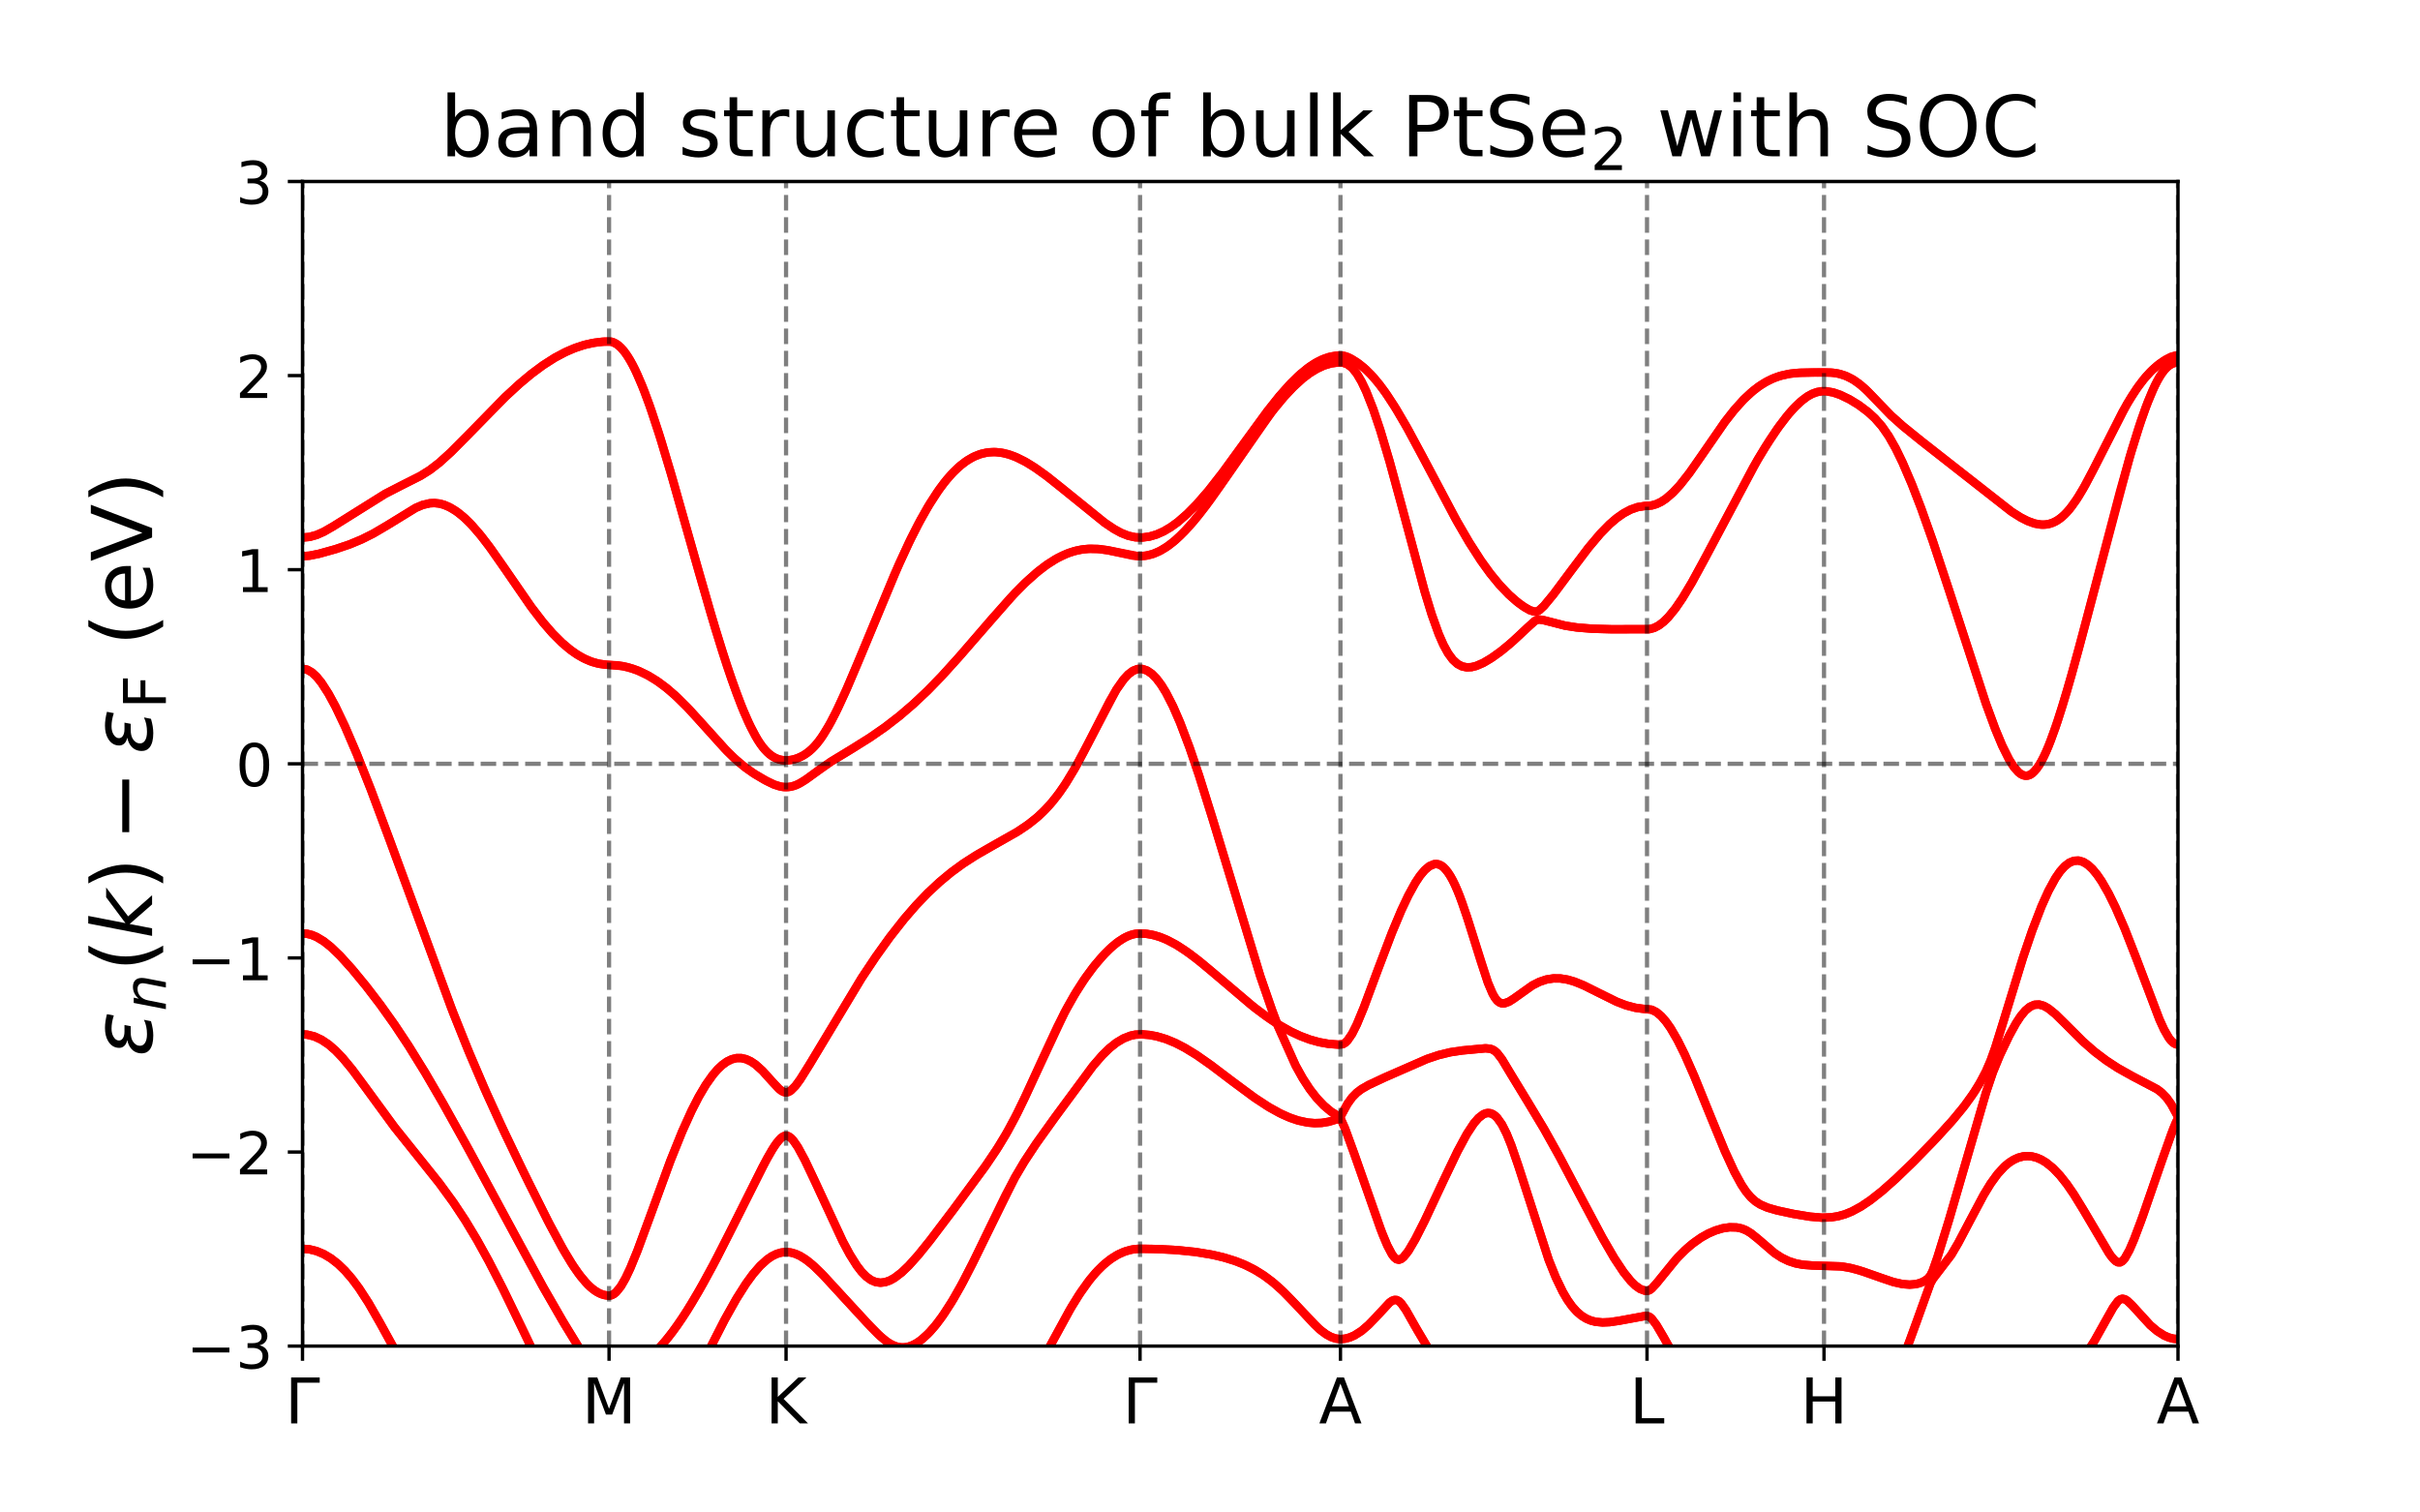 <?xml version="1.0" encoding="utf-8" standalone="no"?>
<!DOCTYPE svg PUBLIC "-//W3C//DTD SVG 1.1//EN"
  "http://www.w3.org/Graphics/SVG/1.1/DTD/svg11.dtd">
<!-- Created with matplotlib (https://matplotlib.org/) -->
<svg height="360pt" version="1.1" viewBox="0 0 576 360" width="576pt" xmlns="http://www.w3.org/2000/svg" xmlns:xlink="http://www.w3.org/1999/xlink">
 <defs>
  <style type="text/css">*{stroke-linecap:butt;stroke-linejoin:round;}</style>
 </defs>
 <g id="figure_1">
  <g id="patch_1">
   <path d="M 0 360 
L 576 360 
L 576 0 
L 0 0 
z
" style="fill:#ffffff;"/>
  </g>
  <g id="axes_1">
   <g id="patch_2">
    <path d="M 72 320.4 
L 518.4 320.4 
L 518.4 43.2 
L 72 43.2 
z
" style="fill:#ffffff;"/>
   </g>
   <g id="matplotlib.axis_1">
    <g id="xtick_1">
     <g id="line2d_1">
      <defs>
       <path d="M 0 0 
L 0 3.5 
" id="mdf8a7361ec" style="stroke:#000000;stroke-width:0.8;"/>
      </defs>
      <g>
       <use style="stroke:#000000;stroke-width:0.8;" x="72" xlink:href="#mdf8a7361ec" y="320.4"/>
      </g>
     </g>
     <g id="text_1">
      <!-- Γ -->
      <g transform="translate(67.821 338.798)scale(0.15 -0.15)">
       <defs>
        <path d="M 9.812 0 
L 9.812 72.906 
L 55.172 72.906 
L 55.172 64.594 
L 19.672 64.594 
L 19.672 0 
z
" id="DejaVuSans-915"/>
       </defs>
       <use xlink:href="#DejaVuSans-915"/>
      </g>
     </g>
    </g>
    <g id="xtick_2">
     <g id="line2d_2">
      <g>
       <use style="stroke:#000000;stroke-width:0.8;" x="144.967" xlink:href="#mdf8a7361ec" y="320.4"/>
      </g>
     </g>
     <g id="text_2">
      <!-- M -->
      <g transform="translate(138.496 338.798)scale(0.15 -0.15)">
       <defs>
        <path d="M 9.812 72.906 
L 24.516 72.906 
L 43.109 23.297 
L 61.812 72.906 
L 76.516 72.906 
L 76.516 0 
L 66.891 0 
L 66.891 64.016 
L 48.094 14.016 
L 38.188 14.016 
L 19.391 64.016 
L 19.391 0 
L 9.812 0 
z
" id="DejaVuSans-77"/>
       </defs>
       <use xlink:href="#DejaVuSans-77"/>
      </g>
     </g>
    </g>
    <g id="xtick_3">
     <g id="line2d_3">
      <g>
       <use style="stroke:#000000;stroke-width:0.8;" x="187.095" xlink:href="#mdf8a7361ec" y="320.4"/>
      </g>
     </g>
     <g id="text_3">
      <!-- K -->
      <g transform="translate(182.176 338.798)scale(0.15 -0.15)">
       <defs>
        <path d="M 9.812 72.906 
L 19.672 72.906 
L 19.672 42.094 
L 52.391 72.906 
L 65.094 72.906 
L 28.906 38.922 
L 67.672 0 
L 54.688 0 
L 19.672 35.109 
L 19.672 0 
L 9.812 0 
z
" id="DejaVuSans-75"/>
       </defs>
       <use xlink:href="#DejaVuSans-75"/>
      </g>
     </g>
    </g>
    <g id="xtick_4">
     <g id="line2d_4">
      <g>
       <use style="stroke:#000000;stroke-width:0.8;" x="271.35" xlink:href="#mdf8a7361ec" y="320.4"/>
      </g>
     </g>
     <g id="text_4">
      <!-- Γ -->
      <g transform="translate(267.171 338.798)scale(0.15 -0.15)">
       <use xlink:href="#DejaVuSans-915"/>
      </g>
     </g>
    </g>
    <g id="xtick_5">
     <g id="line2d_5">
      <g>
       <use style="stroke:#000000;stroke-width:0.8;" x="319.05" xlink:href="#mdf8a7361ec" y="320.4"/>
      </g>
     </g>
     <g id="text_5">
      <!-- A -->
      <g transform="translate(313.919 338.798)scale(0.15 -0.15)">
       <defs>
        <path d="M 34.188 63.188 
L 20.797 26.906 
L 47.609 26.906 
z
M 28.609 72.906 
L 39.797 72.906 
L 67.578 0 
L 57.328 0 
L 50.688 18.703 
L 17.828 18.703 
L 11.188 0 
L 0.781 0 
z
" id="DejaVuSans-65"/>
       </defs>
       <use xlink:href="#DejaVuSans-65"/>
      </g>
     </g>
    </g>
    <g id="xtick_6">
     <g id="line2d_6">
      <g>
       <use style="stroke:#000000;stroke-width:0.8;" x="392.017" xlink:href="#mdf8a7361ec" y="320.4"/>
      </g>
     </g>
     <g id="text_6">
      <!-- L -->
      <g transform="translate(387.838 338.798)scale(0.15 -0.15)">
       <defs>
        <path d="M 9.812 72.906 
L 19.672 72.906 
L 19.672 8.297 
L 55.172 8.297 
L 55.172 0 
L 9.812 0 
z
" id="DejaVuSans-76"/>
       </defs>
       <use xlink:href="#DejaVuSans-76"/>
      </g>
     </g>
    </g>
    <g id="xtick_7">
     <g id="line2d_7">
      <g>
       <use style="stroke:#000000;stroke-width:0.8;" x="434.145" xlink:href="#mdf8a7361ec" y="320.4"/>
      </g>
     </g>
     <g id="text_7">
      <!-- H -->
      <g transform="translate(428.504 338.798)scale(0.15 -0.15)">
       <defs>
        <path d="M 9.812 72.906 
L 19.672 72.906 
L 19.672 43.016 
L 55.516 43.016 
L 55.516 72.906 
L 65.375 72.906 
L 65.375 0 
L 55.516 0 
L 55.516 34.719 
L 19.672 34.719 
L 19.672 0 
L 9.812 0 
z
" id="DejaVuSans-72"/>
       </defs>
       <use xlink:href="#DejaVuSans-72"/>
      </g>
     </g>
    </g>
    <g id="xtick_8">
     <g id="line2d_8">
      <g>
       <use style="stroke:#000000;stroke-width:0.8;" x="518.4" xlink:href="#mdf8a7361ec" y="320.4"/>
      </g>
     </g>
     <g id="text_8">
      <!-- A -->
      <g transform="translate(513.27 338.798)scale(0.15 -0.15)">
       <use xlink:href="#DejaVuSans-65"/>
      </g>
     </g>
    </g>
   </g>
   <g id="matplotlib.axis_2">
    <g id="ytick_1">
     <g id="line2d_9">
      <defs>
       <path d="M 0 0 
L -3.5 0 
" id="mf4a86a5276" style="stroke:#000000;stroke-width:0.8;"/>
      </defs>
      <g>
       <use style="stroke:#000000;stroke-width:0.8;" x="72" xlink:href="#mf4a86a5276" y="320.4"/>
      </g>
     </g>
     <g id="text_9">
      <!-- −3 -->
      <g transform="translate(44.361 325.719)scale(0.14 -0.14)">
       <defs>
        <path d="M 10.594 35.5 
L 73.188 35.5 
L 73.188 27.203 
L 10.594 27.203 
z
" id="DejaVuSans-8722"/>
        <path d="M 40.578 39.312 
Q 47.656 37.797 51.625 33 
Q 55.609 28.219 55.609 21.188 
Q 55.609 10.406 48.188 4.484 
Q 40.766 -1.422 27.094 -1.422 
Q 22.516 -1.422 17.656 -0.516 
Q 12.797 0.391 7.625 2.203 
L 7.625 11.719 
Q 11.719 9.328 16.594 8.109 
Q 21.484 6.891 26.812 6.891 
Q 36.078 6.891 40.938 10.547 
Q 45.797 14.203 45.797 21.188 
Q 45.797 27.641 41.281 31.266 
Q 36.766 34.906 28.719 34.906 
L 20.219 34.906 
L 20.219 43.016 
L 29.109 43.016 
Q 36.375 43.016 40.234 45.922 
Q 44.094 48.828 44.094 54.297 
Q 44.094 59.906 40.109 62.906 
Q 36.141 65.922 28.719 65.922 
Q 24.656 65.922 20.016 65.031 
Q 15.375 64.156 9.812 62.312 
L 9.812 71.094 
Q 15.438 72.656 20.344 73.438 
Q 25.25 74.219 29.594 74.219 
Q 40.828 74.219 47.359 69.109 
Q 53.906 64.016 53.906 55.328 
Q 53.906 49.266 50.438 45.094 
Q 46.969 40.922 40.578 39.312 
z
" id="DejaVuSans-51"/>
       </defs>
       <use xlink:href="#DejaVuSans-8722"/>
       <use x="83.789" xlink:href="#DejaVuSans-51"/>
      </g>
     </g>
    </g>
    <g id="ytick_2">
     <g id="line2d_10">
      <g>
       <use style="stroke:#000000;stroke-width:0.8;" x="72" xlink:href="#mf4a86a5276" y="274.2"/>
      </g>
     </g>
     <g id="text_10">
      <!-- −2 -->
      <g transform="translate(44.361 279.519)scale(0.14 -0.14)">
       <defs>
        <path d="M 19.188 8.297 
L 53.609 8.297 
L 53.609 0 
L 7.328 0 
L 7.328 8.297 
Q 12.938 14.109 22.625 23.891 
Q 32.328 33.688 34.812 36.531 
Q 39.547 41.844 41.422 45.531 
Q 43.312 49.219 43.312 52.781 
Q 43.312 58.594 39.234 62.25 
Q 35.156 65.922 28.609 65.922 
Q 23.969 65.922 18.812 64.312 
Q 13.672 62.703 7.812 59.422 
L 7.812 69.391 
Q 13.766 71.781 18.938 73 
Q 24.125 74.219 28.422 74.219 
Q 39.75 74.219 46.484 68.547 
Q 53.219 62.891 53.219 53.422 
Q 53.219 48.922 51.531 44.891 
Q 49.859 40.875 45.406 35.406 
Q 44.188 33.984 37.641 27.219 
Q 31.109 20.453 19.188 8.297 
z
" id="DejaVuSans-50"/>
       </defs>
       <use xlink:href="#DejaVuSans-8722"/>
       <use x="83.789" xlink:href="#DejaVuSans-50"/>
      </g>
     </g>
    </g>
    <g id="ytick_3">
     <g id="line2d_11">
      <g>
       <use style="stroke:#000000;stroke-width:0.8;" x="72" xlink:href="#mf4a86a5276" y="228"/>
      </g>
     </g>
     <g id="text_11">
      <!-- −1 -->
      <g transform="translate(44.361 233.319)scale(0.14 -0.14)">
       <defs>
        <path d="M 12.406 8.297 
L 28.516 8.297 
L 28.516 63.922 
L 10.984 60.406 
L 10.984 69.391 
L 28.422 72.906 
L 38.281 72.906 
L 38.281 8.297 
L 54.391 8.297 
L 54.391 0 
L 12.406 0 
z
" id="DejaVuSans-49"/>
       </defs>
       <use xlink:href="#DejaVuSans-8722"/>
       <use x="83.789" xlink:href="#DejaVuSans-49"/>
      </g>
     </g>
    </g>
    <g id="ytick_4">
     <g id="line2d_12">
      <g>
       <use style="stroke:#000000;stroke-width:0.8;" x="72" xlink:href="#mf4a86a5276" y="181.8"/>
      </g>
     </g>
     <g id="text_12">
      <!-- 0 -->
      <g transform="translate(56.093 187.119)scale(0.14 -0.14)">
       <defs>
        <path d="M 31.781 66.406 
Q 24.172 66.406 20.328 58.906 
Q 16.5 51.422 16.5 36.375 
Q 16.5 21.391 20.328 13.891 
Q 24.172 6.391 31.781 6.391 
Q 39.453 6.391 43.281 13.891 
Q 47.125 21.391 47.125 36.375 
Q 47.125 51.422 43.281 58.906 
Q 39.453 66.406 31.781 66.406 
z
M 31.781 74.219 
Q 44.047 74.219 50.516 64.516 
Q 56.984 54.828 56.984 36.375 
Q 56.984 17.969 50.516 8.266 
Q 44.047 -1.422 31.781 -1.422 
Q 19.531 -1.422 13.062 8.266 
Q 6.594 17.969 6.594 36.375 
Q 6.594 54.828 13.062 64.516 
Q 19.531 74.219 31.781 74.219 
z
" id="DejaVuSans-48"/>
       </defs>
       <use xlink:href="#DejaVuSans-48"/>
      </g>
     </g>
    </g>
    <g id="ytick_5">
     <g id="line2d_13">
      <g>
       <use style="stroke:#000000;stroke-width:0.8;" x="72" xlink:href="#mf4a86a5276" y="135.6"/>
      </g>
     </g>
     <g id="text_13">
      <!-- 1 -->
      <g transform="translate(56.093 140.919)scale(0.14 -0.14)">
       <use xlink:href="#DejaVuSans-49"/>
      </g>
     </g>
    </g>
    <g id="ytick_6">
     <g id="line2d_14">
      <g>
       <use style="stroke:#000000;stroke-width:0.8;" x="72" xlink:href="#mf4a86a5276" y="89.4"/>
      </g>
     </g>
     <g id="text_14">
      <!-- 2 -->
      <g transform="translate(56.093 94.719)scale(0.14 -0.14)">
       <use xlink:href="#DejaVuSans-50"/>
      </g>
     </g>
    </g>
    <g id="ytick_7">
     <g id="line2d_15">
      <g>
       <use style="stroke:#000000;stroke-width:0.8;" x="72" xlink:href="#mf4a86a5276" y="43.2"/>
      </g>
     </g>
     <g id="text_15">
      <!-- 3 -->
      <g transform="translate(56.093 48.519)scale(0.14 -0.14)">
       <use xlink:href="#DejaVuSans-51"/>
      </g>
     </g>
    </g>
    <g id="text_16">
     <!-- $\varepsilon_n(k) - \varepsilon_{\mathrm{F}}$ (eV) -->
     <g transform="translate(36.202 251.5)rotate(-90)scale(0.2 -0.2)">
      <defs>
       <path d="M 19.734 29.5 
Q 14.453 30.672 12.156 33.844 
Q 10.453 36.078 10.453 39.109 
Q 10.453 47.406 18.359 52.25 
Q 24.609 56.062 34.188 56.062 
Q 37.891 56.062 41.938 55.469 
Q 46 54.891 50.531 53.719 
L 48.969 45.562 
Q 44.484 46.969 40.719 47.609 
Q 36.859 48.25 33.406 48.25 
Q 27.594 48.25 23.781 46 
Q 19.188 43.312 19.188 39.406 
Q 19.188 36.812 21.578 35.016 
Q 24.422 32.859 30.078 32.859 
L 37.641 32.859 
L 36.234 25.438 
L 29 25.438 
Q 22.266 25.438 18.312 22.953 
Q 12.938 19.578 12.938 14.312 
Q 12.938 10.984 15.828 8.797 
Q 19.438 6.062 26.812 6.062 
Q 31.344 6.062 35.688 6.938 
Q 40.047 7.859 43.844 9.672 
L 42.188 1.312 
Q 37.547 -0.047 33.297 -0.734 
Q 29.047 -1.422 25.141 -1.422 
Q 13.531 -1.422 8.062 3.031 
Q 3.906 6.453 3.906 12.203 
Q 3.906 19.969 9.375 24.75 
Q 13.422 28.328 19.734 29.5 
z
" id="DejaVuSans-Oblique-949"/>
       <path d="M 55.719 33.016 
L 49.312 0 
L 40.281 0 
L 46.688 32.672 
Q 47.125 34.969 47.359 36.719 
Q 47.609 38.484 47.609 39.5 
Q 47.609 43.609 45.016 45.891 
Q 42.438 48.188 37.797 48.188 
Q 30.562 48.188 25.344 43.375 
Q 20.125 38.578 18.5 30.328 
L 12.5 0 
L 3.516 0 
L 14.109 54.688 
L 23.094 54.688 
L 21.297 46.094 
Q 25.047 50.828 30.312 53.406 
Q 35.594 56 41.406 56 
Q 48.641 56 52.609 52.094 
Q 56.594 48.188 56.594 41.109 
Q 56.594 39.359 56.375 37.359 
Q 56.156 35.359 55.719 33.016 
z
" id="DejaVuSans-Oblique-110"/>
       <path d="M 31 75.875 
Q 24.469 64.656 21.281 53.656 
Q 18.109 42.672 18.109 31.391 
Q 18.109 20.125 21.312 9.062 
Q 24.516 -2 31 -13.188 
L 23.188 -13.188 
Q 15.875 -1.703 12.234 9.375 
Q 8.594 20.453 8.594 31.391 
Q 8.594 42.281 12.203 53.312 
Q 15.828 64.359 23.188 75.875 
z
" id="DejaVuSans-40"/>
       <path d="M 18.312 75.984 
L 27.297 75.984 
L 18.703 31.688 
L 49.516 54.688 
L 61.188 54.688 
L 26.812 28.516 
L 51.906 0 
L 41.016 0 
L 17.672 26.703 
L 12.5 0 
L 3.516 0 
z
" id="DejaVuSans-Oblique-107"/>
       <path d="M 8.016 75.875 
L 15.828 75.875 
Q 23.141 64.359 26.781 53.312 
Q 30.422 42.281 30.422 31.391 
Q 30.422 20.453 26.781 9.375 
Q 23.141 -1.703 15.828 -13.188 
L 8.016 -13.188 
Q 14.5 -2 17.703 9.062 
Q 20.906 20.125 20.906 31.391 
Q 20.906 42.672 17.703 53.656 
Q 14.5 64.656 8.016 75.875 
z
" id="DejaVuSans-41"/>
       <path d="M 9.812 72.906 
L 51.703 72.906 
L 51.703 64.594 
L 19.672 64.594 
L 19.672 43.109 
L 48.578 43.109 
L 48.578 34.812 
L 19.672 34.812 
L 19.672 0 
L 9.812 0 
z
" id="DejaVuSans-70"/>
       <path id="DejaVuSans-32"/>
       <path d="M 56.203 29.594 
L 56.203 25.203 
L 14.891 25.203 
Q 15.484 15.922 20.484 11.062 
Q 25.484 6.203 34.422 6.203 
Q 39.594 6.203 44.453 7.469 
Q 49.312 8.734 54.109 11.281 
L 54.109 2.781 
Q 49.266 0.734 44.188 -0.344 
Q 39.109 -1.422 33.891 -1.422 
Q 20.797 -1.422 13.156 6.188 
Q 5.516 13.812 5.516 26.812 
Q 5.516 40.234 12.766 48.109 
Q 20.016 56 32.328 56 
Q 43.359 56 49.781 48.891 
Q 56.203 41.797 56.203 29.594 
z
M 47.219 32.234 
Q 47.125 39.594 43.094 43.984 
Q 39.062 48.391 32.422 48.391 
Q 24.906 48.391 20.391 44.141 
Q 15.875 39.891 15.188 32.172 
z
" id="DejaVuSans-101"/>
       <path d="M 28.609 0 
L 0.781 72.906 
L 11.078 72.906 
L 34.188 11.531 
L 57.328 72.906 
L 67.578 72.906 
L 39.797 0 
z
" id="DejaVuSans-86"/>
      </defs>
      <use transform="translate(0 0.016)" xlink:href="#DejaVuSans-Oblique-949"/>
      <use transform="translate(54.053 -16.391)scale(0.7)" xlink:href="#DejaVuSans-Oblique-110"/>
      <use transform="translate(101.152 0.016)" xlink:href="#DejaVuSans-40"/>
      <use transform="translate(140.166 0.016)" xlink:href="#DejaVuSans-Oblique-107"/>
      <use transform="translate(198.076 0.016)" xlink:href="#DejaVuSans-41"/>
      <use transform="translate(256.572 0.016)" xlink:href="#DejaVuSans-8722"/>
      <use transform="translate(359.844 0.016)" xlink:href="#DejaVuSans-Oblique-949"/>
      <use transform="translate(413.896 -16.391)scale(0.7)" xlink:href="#DejaVuSans-70"/>
      <use transform="translate(456.895 0.016)" xlink:href="#DejaVuSans-32"/>
      <use transform="translate(488.682 0.016)" xlink:href="#DejaVuSans-40"/>
      <use transform="translate(527.695 0.016)" xlink:href="#DejaVuSans-101"/>
      <use transform="translate(589.219 0.016)" xlink:href="#DejaVuSans-86"/>
      <use transform="translate(657.627 0.016)" xlink:href="#DejaVuSans-41"/>
     </g>
    </g>
   </g>
   <g id="line2d_16">
    <path clip-path="url(#p9d013cb455)" d="M 0 0 
" style="fill:none;stroke:#ff0000;stroke-linecap:square;stroke-width:2;"/>
   </g>
   <g id="line2d_17">
    <path clip-path="url(#p9d013cb455)" d="M 0 0 
" style="fill:none;stroke:#ff0000;stroke-linecap:square;stroke-width:2;"/>
   </g>
   <g id="line2d_18">
    <path clip-path="url(#p9d013cb455)" d="M 0 0 
" style="fill:none;stroke:#ff0000;stroke-linecap:square;stroke-width:2;"/>
   </g>
   <g id="line2d_19">
    <path clip-path="url(#p9d013cb455)" d="M 0 0 
" style="fill:none;stroke:#ff0000;stroke-linecap:square;stroke-width:2;"/>
   </g>
   <g id="line2d_20">
    <path clip-path="url(#p9d013cb455)" d="M 0 0 
" style="fill:none;stroke:#ff0000;stroke-linecap:square;stroke-width:2;"/>
   </g>
   <g id="line2d_21">
    <path clip-path="url(#p9d013cb455)" d="M 0 0 
" style="fill:none;stroke:#ff0000;stroke-linecap:square;stroke-width:2;"/>
   </g>
   <g id="line2d_22">
    <path clip-path="url(#p9d013cb455)" d="M 0 0 
" style="fill:none;stroke:#ff0000;stroke-linecap:square;stroke-width:2;"/>
   </g>
   <g id="line2d_23">
    <path clip-path="url(#p9d013cb455)" d="M 0 0 
" style="fill:none;stroke:#ff0000;stroke-linecap:square;stroke-width:2;"/>
   </g>
   <g id="line2d_24">
    <path clip-path="url(#p9d013cb455)" d="M 0 0 
" style="fill:none;stroke:#ff0000;stroke-linecap:square;stroke-width:2;"/>
   </g>
   <g id="line2d_25">
    <path clip-path="url(#p9d013cb455)" d="M 0 0 
" style="fill:none;stroke:#ff0000;stroke-linecap:square;stroke-width:2;"/>
   </g>
   <g id="line2d_26">
    <path clip-path="url(#p9d013cb455)" d="M 0 0 
" style="fill:none;stroke:#ff0000;stroke-linecap:square;stroke-width:2;"/>
   </g>
   <g id="line2d_27">
    <path clip-path="url(#p9d013cb455)" d="M 0 0 
" style="fill:none;stroke:#ff0000;stroke-linecap:square;stroke-width:2;"/>
   </g>
   <g id="line2d_28">
    <path clip-path="url(#p9d013cb455)" d="M 72 357.243 
L 74.245 357.354 
L 76.49 357.677 
L 78.735 358.218 
L 80.981 358.966 
L 83.787 360.191 
L 85.352 361 
M 138.654 361 
L 140.477 360.731 
L 142.722 360.625 
L 143.845 360.777 
L 144.2 361 
M 258.12 361 
L 260.116 359.95 
L 262.363 358.976 
L 264.61 358.223 
L 266.856 357.677 
L 269.103 357.354 
L 271.35 357.243 
L 280.329 357.423 
L 289.308 357.895 
L 307.265 358.976 
L 315.683 359.22 
L 320.721 359.359 
L 322.392 359.682 
L 324.62 360.375 
L 326.246 361 
M 511.228 361 
L 513.994 359.983 
L 516.197 359.438 
L 517.849 359.257 
L 518.4 359.244 
L 518.4 359.244 
" style="fill:none;stroke:#ff0000;stroke-linecap:square;stroke-width:2;"/>
   </g>
   <g id="line2d_29">
    <path clip-path="url(#p9d013cb455)" d="M 72 357.243 
L 74.245 357.354 
L 76.49 357.677 
L 78.735 358.218 
L 80.981 358.966 
L 83.787 360.191 
L 85.352 361 
M 138.654 361 
L 140.477 360.731 
L 142.722 360.625 
L 143.845 360.777 
L 144.2 361 
M 258.12 361 
L 260.116 359.946 
L 262.925 358.768 
L 265.171 358.065 
L 267.418 357.576 
L 269.665 357.303 
L 272.472 357.248 
L 280.329 357.423 
L 289.308 357.895 
L 307.265 358.976 
L 315.683 359.22 
L 320.721 359.354 
L 322.392 359.682 
L 324.62 360.375 
L 326.247 361 
M 511.228 361 
L 513.994 359.983 
L 515.647 359.544 
L 517.299 359.294 
L 518.4 359.244 
L 518.4 359.244 
" style="fill:none;stroke:#ff0000;stroke-linecap:square;stroke-width:2;"/>
   </g>
   <g id="line2d_30">
    <path clip-path="url(#p9d013cb455)" d="M 72 297.229 
L 73.684 297.368 
L 75.368 297.788 
L 77.052 298.495 
L 78.735 299.498 
L 80.419 300.805 
L 82.103 302.431 
L 83.787 304.381 
L 85.471 306.64 
L 87.716 310.101 
L 90.522 315.002 
L 98.38 329.306 
L 100.626 332.817 
L 102.871 335.899 
L 105.116 338.555 
L 107.361 340.814 
L 109.606 342.727 
L 111.851 344.349 
L 114.658 346.021 
L 117.464 347.379 
L 120.271 348.474 
L 123.077 349.324 
L 125.883 349.93 
L 128.129 350.207 
L 130.374 350.23 
L 132.058 350.036 
L 133.741 349.629 
L 136.548 348.798 
L 137.109 348.77 
L 137.67 348.895 
L 138.232 349.223 
L 138.793 349.759 
L 139.916 351.348 
L 141.599 354.416 
L 143.845 358.735 
L 144.406 359.47 
L 144.967 359.71 
L 145.529 359.613 
L 146.091 359.322 
L 147.214 358.338 
L 150.023 355.275 
L 153.954 350.6 
L 156.201 347.994 
L 157.325 346.917 
L 158.448 346.114 
L 159.571 345.591 
L 160.695 345.31 
L 162.38 345.199 
L 164.065 345.356 
L 165.75 345.698 
L 167.997 346.372 
L 170.805 347.472 
L 174.737 349.301 
L 180.916 352.193 
L 183.163 352.997 
L 184.848 353.413 
L 186.533 353.621 
L 188.218 353.575 
L 189.903 353.242 
L 191.588 352.609 
L 193.274 351.69 
L 194.959 350.507 
L 197.205 348.613 
L 200.576 345.374 
L 203.946 342.15 
L 206.193 340.302 
L 207.878 339.202 
L 209.563 338.417 
L 210.686 338.098 
L 211.81 337.95 
L 212.933 337.973 
L 214.618 338.306 
L 216.303 338.911 
L 219.674 340.472 
L 222.482 341.651 
L 224.729 342.311 
L 226.414 342.584 
L 228.099 342.649 
L 229.784 342.491 
L 231.469 342.103 
L 233.154 341.475 
L 234.839 340.588 
L 236.525 339.433 
L 238.21 337.996 
L 239.895 336.264 
L 241.58 334.222 
L 243.265 331.884 
L 245.512 328.331 
L 248.32 323.36 
L 255.061 311.029 
L 257.308 307.458 
L 259.554 304.381 
L 261.239 302.436 
L 262.925 300.81 
L 264.61 299.502 
L 266.295 298.495 
L 267.98 297.788 
L 269.665 297.368 
L 271.35 297.229 
L 276.401 297.331 
L 280.89 297.608 
L 284.818 298.033 
L 288.747 298.694 
L 291.552 299.368 
L 294.358 300.265 
L 296.603 301.193 
L 298.848 302.348 
L 301.092 303.776 
L 303.337 305.504 
L 305.582 307.55 
L 308.388 310.47 
L 312.877 315.293 
L 314.56 316.804 
L 315.683 317.613 
L 316.805 318.223 
L 317.928 318.601 
L 319.05 318.731 
L 320.164 318.629 
L 321.278 318.333 
L 322.392 317.848 
L 324.063 316.781 
L 325.734 315.344 
L 327.405 313.621 
L 330.747 310.027 
L 331.304 309.634 
L 331.861 309.412 
L 332.418 309.426 
L 332.975 309.708 
L 333.532 310.244 
L 334.646 311.833 
L 337.431 316.744 
L 339.659 320.477 
L 341.887 323.73 
L 343.558 325.841 
L 345.229 327.68 
L 347.457 329.754 
L 349.685 331.445 
L 351.913 332.817 
L 354.141 333.926 
L 356.369 334.813 
L 359.154 335.682 
L 363.053 336.619 
L 367.509 337.696 
L 370.294 338.629 
L 374.193 340.297 
L 376.421 341.087 
L 377.535 341.313 
L 378.649 341.387 
L 379.763 341.295 
L 380.877 341.032 
L 382.548 340.362 
L 384.219 339.433 
L 388.675 336.735 
L 390.346 336.088 
L 391.46 335.885 
L 393.14 335.871 
L 395.949 336.019 
L 398.196 336.291 
L 400.443 336.795 
L 402.128 337.428 
L 403.251 338.033 
L 404.375 338.809 
L 406.06 340.274 
L 413.923 347.985 
L 416.732 350.877 
L 418.979 353.51 
L 421.226 356.532 
L 423.472 359.964 
L 424.107 361 
M 444.457 361 
L 446.811 357.442 
L 449.013 354.462 
L 451.767 351.098 
L 456.172 346.109 
L 459.476 342.685 
L 461.679 340.745 
L 463.331 339.548 
L 464.983 338.601 
L 466.635 337.876 
L 468.838 337.188 
L 471.592 336.619 
L 478.75 335.33 
L 480.953 334.725 
L 483.156 333.931 
L 485.359 332.91 
L 487.561 331.611 
L 489.764 329.976 
L 491.416 328.502 
L 493.068 326.779 
L 494.72 324.792 
L 496.372 322.524 
L 498.575 319.05 
L 501.329 314.129 
L 502.981 311.205 
L 504.082 309.713 
L 504.633 309.278 
L 505.183 309.13 
L 505.734 309.246 
L 506.285 309.574 
L 507.386 310.6 
L 511.792 315.418 
L 513.444 316.823 
L 515.096 317.867 
L 516.197 318.343 
L 517.299 318.634 
L 518.4 318.731 
L 518.4 318.731 
" style="fill:none;stroke:#ff0000;stroke-linecap:square;stroke-width:2;"/>
   </g>
   <g id="line2d_31">
    <path clip-path="url(#p9d013cb455)" d="M 72 297.229 
L 73.684 297.368 
L 75.368 297.788 
L 77.052 298.495 
L 78.735 299.498 
L 80.419 300.805 
L 82.103 302.431 
L 83.787 304.376 
L 85.471 306.64 
L 87.716 310.101 
L 90.522 315.002 
L 98.38 329.306 
L 100.626 332.817 
L 102.871 335.899 
L 105.116 338.555 
L 107.361 340.814 
L 109.606 342.727 
L 111.851 344.344 
L 114.096 345.716 
L 116.903 347.13 
L 119.709 348.271 
L 122.516 349.172 
L 125.322 349.828 
L 127.567 350.156 
L 129.812 350.248 
L 131.496 350.124 
L 133.18 349.786 
L 137.109 348.77 
L 137.67 348.895 
L 138.232 349.218 
L 138.793 349.759 
L 139.916 351.348 
L 141.599 354.416 
L 143.845 358.735 
L 144.406 359.47 
L 144.967 359.71 
L 145.529 359.613 
L 146.091 359.322 
L 147.214 358.338 
L 150.023 355.275 
L 153.954 350.6 
L 156.201 347.994 
L 157.325 346.917 
L 158.448 346.114 
L 159.571 345.591 
L 160.695 345.305 
L 162.38 345.199 
L 164.065 345.351 
L 166.312 345.846 
L 168.559 346.571 
L 171.367 347.717 
L 176.423 350.124 
L 180.354 351.958 
L 183.163 352.993 
L 184.848 353.413 
L 186.533 353.621 
L 188.218 353.575 
L 189.903 353.242 
L 191.588 352.609 
L 193.274 351.685 
L 194.959 350.507 
L 197.205 348.608 
L 200.014 345.924 
L 204.508 341.655 
L 206.193 340.302 
L 207.878 339.202 
L 209.563 338.417 
L 210.686 338.098 
L 211.81 337.95 
L 212.933 337.973 
L 214.618 338.306 
L 216.303 338.911 
L 219.674 340.472 
L 222.482 341.651 
L 224.167 342.173 
L 225.852 342.515 
L 227.537 342.649 
L 229.222 342.57 
L 230.908 342.26 
L 232.593 341.711 
L 234.278 340.911 
L 235.963 339.849 
L 237.648 338.509 
L 239.333 336.874 
L 241.018 334.938 
L 242.703 332.692 
L 244.388 330.165 
L 246.635 326.4 
L 250.005 320.218 
L 254.499 311.986 
L 256.746 308.308 
L 258.993 305.097 
L 260.678 303.05 
L 262.363 301.318 
L 264.048 299.904 
L 265.733 298.795 
L 267.418 297.992 
L 269.103 297.479 
L 270.788 297.243 
L 274.156 297.262 
L 279.207 297.479 
L 284.257 297.959 
L 288.185 298.583 
L 290.991 299.216 
L 293.797 300.066 
L 296.042 300.939 
L 298.286 302.034 
L 300.531 303.388 
L 302.776 305.042 
L 305.021 307.01 
L 307.265 309.26 
L 313.999 316.338 
L 315.683 317.613 
L 316.805 318.223 
L 317.928 318.601 
L 319.05 318.731 
L 320.164 318.629 
L 321.278 318.333 
L 322.392 317.848 
L 324.063 316.781 
L 325.734 315.344 
L 327.405 313.621 
L 330.747 310.027 
L 331.304 309.634 
L 331.861 309.412 
L 332.418 309.426 
L 332.975 309.708 
L 333.532 310.244 
L 334.646 311.833 
L 336.874 315.755 
L 339.659 320.477 
L 341.887 323.73 
L 343.558 325.836 
L 345.229 327.68 
L 347.457 329.749 
L 349.685 331.445 
L 351.913 332.817 
L 354.141 333.926 
L 356.369 334.813 
L 359.154 335.677 
L 362.496 336.495 
L 367.509 337.696 
L 369.737 338.421 
L 372.522 339.562 
L 375.307 340.736 
L 376.978 341.221 
L 378.649 341.387 
L 379.763 341.295 
L 380.877 341.032 
L 382.548 340.362 
L 384.219 339.433 
L 388.675 336.735 
L 390.346 336.088 
L 391.46 335.885 
L 393.14 335.871 
L 395.949 336.019 
L 398.196 336.291 
L 400.443 336.795 
L 402.128 337.428 
L 403.251 338.033 
L 404.375 338.809 
L 406.06 340.274 
L 413.923 347.98 
L 416.732 350.877 
L 418.979 353.506 
L 421.226 356.532 
L 423.472 359.964 
L 424.107 361 
M 444.457 361 
L 446.811 357.442 
L 449.013 354.462 
L 451.767 351.098 
L 456.172 346.109 
L 459.476 342.685 
L 461.679 340.745 
L 463.331 339.548 
L 464.983 338.597 
L 466.635 337.871 
L 468.838 337.188 
L 471.592 336.619 
L 478.75 335.33 
L 480.953 334.725 
L 483.156 333.931 
L 485.359 332.91 
L 487.561 331.607 
L 489.764 329.976 
L 491.416 328.497 
L 493.068 326.779 
L 494.72 324.792 
L 496.372 322.524 
L 498.575 319.05 
L 501.329 314.129 
L 502.981 311.205 
L 504.082 309.713 
L 504.633 309.278 
L 505.183 309.126 
L 505.734 309.246 
L 506.285 309.574 
L 507.386 310.6 
L 511.792 315.418 
L 513.444 316.823 
L 515.096 317.867 
L 516.197 318.343 
L 517.299 318.634 
L 518.4 318.731 
L 518.4 318.731 
" style="fill:none;stroke:#ff0000;stroke-linecap:square;stroke-width:2;"/>
   </g>
   <g id="line2d_32">
    <path clip-path="url(#p9d013cb455)" d="M 72 246.192 
L 73.123 246.271 
L 74.806 246.686 
L 76.49 247.463 
L 78.174 248.581 
L 79.858 250.036 
L 81.542 251.792 
L 83.787 254.508 
L 86.593 258.297 
L 93.89 268.267 
L 98.942 274.577 
L 104.555 281.6 
L 107.922 286.215 
L 110.729 290.456 
L 113.535 295.118 
L 116.342 300.191 
L 119.709 306.746 
L 124.2 316.014 
L 133.741 335.936 
L 135.987 340.098 
L 137.109 341.729 
L 137.67 342.293 
L 138.232 342.63 
L 138.793 342.722 
L 139.354 342.612 
L 140.477 341.974 
L 143.845 339.456 
L 144.406 339.257 
L 144.967 339.188 
L 145.529 339.257 
L 146.652 339.779 
L 150.584 342.422 
L 151.708 342.755 
L 152.831 342.838 
L 153.954 342.704 
L 155.078 342.376 
L 156.201 341.831 
L 157.325 341.013 
L 158.448 339.867 
L 159.571 338.398 
L 161.257 335.746 
L 163.503 331.699 
L 167.435 323.993 
L 172.491 314.106 
L 175.299 309.103 
L 177.546 305.559 
L 179.231 303.249 
L 180.916 301.309 
L 182.601 299.775 
L 183.725 299.008 
L 184.848 298.458 
L 185.971 298.126 
L 187.095 298.015 
L 188.218 298.121 
L 189.342 298.44 
L 190.465 298.953 
L 191.588 299.636 
L 193.274 300.948 
L 195.52 303.083 
L 198.891 306.719 
L 206.193 314.665 
L 209.001 317.571 
L 210.686 319.04 
L 211.81 319.807 
L 212.933 320.357 
L 214.057 320.662 
L 215.18 320.717 
L 216.303 320.523 
L 217.427 320.094 
L 218.55 319.442 
L 219.674 318.592 
L 221.359 316.98 
L 223.044 314.993 
L 224.729 312.674 
L 226.976 309.121 
L 229.222 305.12 
L 232.031 299.618 
L 241.58 280.26 
L 243.827 276.458 
L 246.635 272.203 
L 251.129 265.929 
L 260.116 253.755 
L 262.363 251.163 
L 264.048 249.514 
L 265.733 248.174 
L 267.418 247.167 
L 269.103 246.511 
L 270.227 246.271 
L 271.911 246.201 
L 273.595 246.345 
L 275.278 246.654 
L 277.523 247.319 
L 279.768 248.248 
L 282.012 249.408 
L 284.818 251.126 
L 288.185 253.483 
L 293.236 257.308 
L 298.286 261.059 
L 301.653 263.295 
L 304.459 264.88 
L 306.704 265.915 
L 308.949 266.696 
L 311.193 267.181 
L 312.877 267.333 
L 314.56 267.278 
L 316.244 267.005 
L 317.928 266.497 
L 319.05 266.151 
L 320.164 268.664 
L 322.392 274.781 
L 328.519 292.36 
L 330.19 296.43 
L 331.304 298.541 
L 331.861 299.281 
L 332.418 299.724 
L 332.975 299.84 
L 333.532 299.646 
L 334.089 299.193 
L 335.203 297.779 
L 336.874 294.942 
L 339.102 290.553 
L 343.558 281.045 
L 346.9 274.065 
L 349.128 269.934 
L 350.799 267.389 
L 351.913 266.104 
L 353.027 265.245 
L 353.584 265.005 
L 354.141 264.908 
L 354.698 264.959 
L 355.255 265.166 
L 355.812 265.536 
L 356.369 266.072 
L 357.483 267.643 
L 358.597 269.847 
L 359.711 272.6 
L 361.382 277.46 
L 368.623 299.867 
L 370.294 304.025 
L 371.965 307.49 
L 373.079 309.389 
L 374.193 310.955 
L 375.307 312.203 
L 376.421 313.154 
L 377.535 313.847 
L 378.649 314.319 
L 379.763 314.605 
L 381.434 314.771 
L 383.105 314.698 
L 385.333 314.374 
L 391.46 313.247 
L 392.017 313.233 
L 392.579 313.404 
L 393.14 313.871 
L 394.264 315.363 
L 395.949 318.223 
L 401.566 328.308 
L 403.251 330.697 
L 404.375 331.962 
L 405.498 332.956 
L 407.183 334.046 
L 409.43 335.095 
L 416.17 337.899 
L 426.281 342.454 
L 429.089 343.295 
L 431.336 343.743 
L 433.583 343.951 
L 435.246 343.924 
L 436.898 343.711 
L 438.55 343.281 
L 440.202 342.588 
L 441.854 341.577 
L 442.956 340.694 
L 444.608 339.008 
L 446.26 336.841 
L 447.912 334.18 
L 449.564 331.034 
L 451.216 327.453 
L 453.419 322.099 
L 456.172 314.67 
L 459.476 305.453 
L 460.027 304.46 
L 464.433 298.689 
L 466.085 295.876 
L 468.838 290.655 
L 472.142 284.437 
L 473.794 281.729 
L 475.446 279.452 
L 477.098 277.654 
L 478.2 276.74 
L 479.301 276.037 
L 480.403 275.543 
L 481.504 275.257 
L 482.605 275.169 
L 483.707 275.275 
L 484.808 275.566 
L 485.909 276.047 
L 487.011 276.712 
L 488.663 278.052 
L 490.315 279.784 
L 491.967 281.877 
L 493.619 284.284 
L 495.822 287.865 
L 502.43 298.957 
L 503.531 300.14 
L 504.082 300.445 
L 504.633 300.468 
L 505.183 300.158 
L 505.734 299.53 
L 506.836 297.553 
L 507.937 295.002 
L 509.589 290.646 
L 512.893 281.124 
L 516.748 270.068 
L 517.849 267.269 
L 518.4 266.151 
L 518.4 266.151 
" style="fill:none;stroke:#ff0000;stroke-linecap:square;stroke-width:2;"/>
   </g>
   <g id="line2d_33">
    <path clip-path="url(#p9d013cb455)" d="M 72 246.192 
L 73.123 246.271 
L 74.806 246.686 
L 76.49 247.463 
L 78.174 248.581 
L 79.858 250.036 
L 81.542 251.792 
L 83.787 254.508 
L 86.593 258.297 
L 93.89 268.267 
L 98.942 274.577 
L 104.555 281.6 
L 107.922 286.215 
L 110.729 290.456 
L 113.535 295.113 
L 116.342 300.191 
L 119.709 306.746 
L 124.2 316.014 
L 133.741 335.936 
L 135.987 340.098 
L 137.109 341.729 
L 137.67 342.293 
L 138.232 342.63 
L 138.793 342.722 
L 139.354 342.612 
L 140.477 341.974 
L 143.845 339.456 
L 144.406 339.257 
L 144.967 339.188 
L 145.529 339.257 
L 146.652 339.779 
L 150.584 342.422 
L 151.708 342.755 
L 152.831 342.838 
L 153.954 342.704 
L 155.078 342.376 
L 156.201 341.831 
L 157.325 341.008 
L 158.448 339.863 
L 159.571 338.398 
L 161.257 335.746 
L 163.503 331.699 
L 167.435 323.993 
L 172.491 314.106 
L 175.299 309.103 
L 177.546 305.559 
L 179.231 303.249 
L 180.916 301.309 
L 182.601 299.775 
L 183.725 299.008 
L 184.848 298.458 
L 185.971 298.126 
L 187.095 298.015 
L 188.218 298.121 
L 189.342 298.44 
L 190.465 298.948 
L 192.15 300.038 
L 193.835 301.447 
L 196.082 303.665 
L 200.576 308.581 
L 207.316 315.862 
L 209.563 318.098 
L 211.248 319.451 
L 212.371 320.112 
L 213.495 320.542 
L 214.618 320.722 
L 215.742 320.648 
L 216.865 320.334 
L 217.988 319.793 
L 219.112 319.04 
L 220.797 317.557 
L 222.482 315.691 
L 224.167 313.478 
L 226.414 310.054 
L 228.661 306.155 
L 231.469 300.75 
L 235.401 292.582 
L 239.333 284.483 
L 241.58 280.26 
L 243.827 276.458 
L 246.635 272.203 
L 251.129 265.929 
L 260.116 253.755 
L 262.363 251.163 
L 264.048 249.514 
L 265.733 248.17 
L 267.418 247.167 
L 269.103 246.511 
L 270.227 246.271 
L 271.911 246.201 
L 273.595 246.345 
L 275.278 246.654 
L 277.523 247.319 
L 279.768 248.248 
L 282.012 249.408 
L 284.818 251.126 
L 288.185 253.483 
L 293.236 257.308 
L 298.848 261.452 
L 302.215 263.637 
L 305.021 265.162 
L 307.265 266.132 
L 308.949 266.696 
L 311.193 267.181 
L 312.877 267.329 
L 314.56 267.278 
L 316.244 267.001 
L 317.928 266.497 
L 319.05 266.146 
L 320.164 268.664 
L 322.392 274.781 
L 329.076 293.792 
L 330.19 296.425 
L 331.304 298.541 
L 331.861 299.281 
L 332.418 299.724 
L 332.975 299.84 
L 333.532 299.641 
L 334.089 299.193 
L 335.203 297.779 
L 336.874 294.942 
L 339.102 290.553 
L 343.558 281.041 
L 346.9 274.065 
L 349.128 269.93 
L 350.799 267.389 
L 351.913 266.1 
L 353.027 265.245 
L 353.584 265.005 
L 354.141 264.908 
L 354.698 264.959 
L 355.255 265.166 
L 355.812 265.536 
L 356.369 266.072 
L 357.483 267.638 
L 358.597 269.847 
L 359.711 272.6 
L 361.382 277.46 
L 368.623 299.867 
L 370.294 304.025 
L 371.965 307.49 
L 373.079 309.389 
L 374.193 310.955 
L 375.307 312.198 
L 376.421 313.154 
L 377.535 313.847 
L 378.649 314.319 
L 379.763 314.605 
L 381.434 314.771 
L 383.105 314.698 
L 385.333 314.374 
L 391.46 313.247 
L 392.017 313.233 
L 392.579 313.399 
L 393.14 313.871 
L 394.264 315.363 
L 395.949 318.223 
L 401.566 328.308 
L 403.251 330.697 
L 404.375 331.962 
L 405.498 332.956 
L 407.183 334.046 
L 409.43 335.095 
L 416.17 337.895 
L 425.719 342.251 
L 428.528 343.152 
L 430.775 343.651 
L 433.021 343.924 
L 435.246 343.924 
L 436.898 343.711 
L 438.55 343.281 
L 440.202 342.588 
L 441.854 341.577 
L 443.506 340.181 
L 445.158 338.338 
L 446.811 336.01 
L 448.463 333.182 
L 450.115 329.888 
L 452.317 324.852 
L 454.52 319.211 
L 457.274 311.533 
L 459.476 305.453 
L 460.027 304.46 
L 464.433 298.689 
L 466.085 295.876 
L 468.838 290.655 
L 472.142 284.437 
L 473.794 281.729 
L 475.446 279.452 
L 477.098 277.654 
L 478.2 276.735 
L 479.301 276.037 
L 480.403 275.543 
L 481.504 275.257 
L 482.605 275.169 
L 483.707 275.27 
L 484.808 275.566 
L 485.909 276.047 
L 487.011 276.712 
L 488.663 278.052 
L 490.315 279.784 
L 491.967 281.877 
L 493.619 284.279 
L 495.822 287.865 
L 501.879 298.186 
L 502.981 299.622 
L 503.531 300.14 
L 504.082 300.445 
L 504.633 300.468 
L 505.183 300.158 
L 505.734 299.53 
L 506.836 297.553 
L 507.937 295.002 
L 510.14 289.112 
L 514.545 276.268 
L 517.299 268.631 
L 518.4 266.146 
L 518.4 266.146 
" style="fill:none;stroke:#ff0000;stroke-linecap:square;stroke-width:2;"/>
   </g>
   <g id="line2d_34">
    <path clip-path="url(#p9d013cb455)" d="M 72 222.168 
L 73.123 222.265 
L 74.245 222.552 
L 75.368 223.023 
L 77.052 224.039 
L 78.735 225.374 
L 80.981 227.537 
L 83.787 230.641 
L 87.155 234.735 
L 90.522 239.133 
L 93.89 243.859 
L 97.258 248.936 
L 101.187 255.294 
L 105.116 262.03 
L 110.729 272.083 
L 118.587 286.585 
L 129.251 306.294 
L 133.741 314.111 
L 137.67 320.565 
L 140.477 324.834 
L 142.161 327.038 
L 143.283 328.16 
L 143.845 328.558 
L 144.406 328.807 
L 144.967 328.895 
L 146.091 328.701 
L 147.214 328.211 
L 149.461 326.862 
L 152.831 324.543 
L 155.078 322.662 
L 156.763 320.999 
L 159.01 318.403 
L 161.257 315.391 
L 163.503 312.013 
L 166.312 307.347 
L 169.682 301.226 
L 173.614 293.552 
L 182.601 275.691 
L 184.286 272.859 
L 185.41 271.353 
L 185.971 270.798 
L 186.533 270.443 
L 187.095 270.318 
L 187.657 270.443 
L 188.218 270.817 
L 188.78 271.399 
L 189.903 273.025 
L 191.588 276.144 
L 193.835 280.884 
L 200.576 295.432 
L 202.261 298.569 
L 203.946 301.253 
L 205.069 302.713 
L 206.193 303.859 
L 207.316 304.677 
L 208.44 305.157 
L 209.563 305.314 
L 210.686 305.176 
L 211.81 304.778 
L 212.933 304.15 
L 214.618 302.866 
L 216.303 301.249 
L 218.55 298.74 
L 221.359 295.257 
L 226.976 287.841 
L 234.278 277.945 
L 237.086 273.815 
L 239.333 270.151 
L 241.58 266.04 
L 243.827 261.47 
L 247.759 252.817 
L 251.691 244.344 
L 253.937 239.964 
L 256.184 236.047 
L 258.431 232.605 
L 260.678 229.606 
L 262.925 227.038 
L 264.61 225.402 
L 266.295 224.048 
L 267.98 223.023 
L 269.103 222.552 
L 270.227 222.265 
L 271.35 222.168 
L 273.034 222.279 
L 274.717 222.602 
L 276.401 223.134 
L 278.084 223.859 
L 280.329 225.088 
L 283.135 226.973 
L 285.941 229.149 
L 289.869 232.471 
L 297.725 239.147 
L 301.092 241.711 
L 303.898 243.61 
L 308.388 253.635 
L 310.071 256.656 
L 311.755 259.239 
L 313.438 261.401 
L 315.122 263.171 
L 316.805 264.58 
L 318.489 265.628 
L 319.05 265.799 
L 320.721 262.736 
L 321.835 261.193 
L 322.949 260.066 
L 324.063 259.225 
L 325.734 258.26 
L 329.633 256.435 
L 339.659 252.05 
L 342.444 251.122 
L 345.229 250.447 
L 348.014 250.031 
L 353.584 249.514 
L 354.698 249.625 
L 355.255 249.823 
L 355.812 250.161 
L 356.369 250.66 
L 357.483 252.106 
L 359.711 255.816 
L 363.61 262.21 
L 367.509 268.71 
L 370.851 274.679 
L 375.864 284.155 
L 381.434 294.647 
L 384.219 299.447 
L 386.447 302.806 
L 388.118 304.885 
L 389.232 305.98 
L 390.346 306.774 
L 391.46 307.195 
L 392.017 307.25 
L 392.579 307.102 
L 393.14 306.7 
L 394.264 305.476 
L 399.319 299.299 
L 401.566 297.091 
L 403.251 295.705 
L 404.936 294.54 
L 406.621 293.598 
L 408.306 292.873 
L 409.992 292.369 
L 411.677 292.115 
L 413.362 292.157 
L 414.485 292.392 
L 415.609 292.84 
L 416.732 293.515 
L 418.417 294.864 
L 422.349 298.246 
L 424.034 299.345 
L 425.719 300.163 
L 427.404 300.708 
L 429.089 301.032 
L 431.336 301.207 
L 438 301.397 
L 440.202 301.752 
L 442.405 302.316 
L 445.709 303.439 
L 450.665 305.153 
L 452.868 305.642 
L 454.52 305.772 
L 456.172 305.61 
L 457.274 305.287 
L 458.375 304.723 
L 458.926 304.284 
L 459.476 303.596 
L 460.027 302.464 
L 461.128 299.318 
L 463.882 290.415 
L 468.287 275.284 
L 472.693 260.098 
L 474.345 255.197 
L 475.997 251.173 
L 478.2 246.553 
L 479.852 243.545 
L 480.953 241.872 
L 482.055 240.547 
L 483.156 239.632 
L 484.257 239.151 
L 485.359 239.096 
L 486.46 239.415 
L 487.561 240.034 
L 489.214 241.369 
L 491.416 243.536 
L 495.822 247.934 
L 498.575 250.336 
L 501.329 252.42 
L 504.082 254.217 
L 507.386 256.07 
L 513.444 259.258 
L 514.545 260.103 
L 515.647 261.23 
L 516.748 262.764 
L 518.4 265.799 
L 518.4 265.799 
" style="fill:none;stroke:#ff0000;stroke-linecap:square;stroke-width:2;"/>
   </g>
   <g id="line2d_35">
    <path clip-path="url(#p9d013cb455)" d="M 72 222.168 
L 73.123 222.265 
L 74.245 222.552 
L 75.368 223.023 
L 77.052 224.039 
L 78.735 225.374 
L 80.981 227.537 
L 83.787 230.641 
L 87.155 234.735 
L 90.522 239.133 
L 93.89 243.859 
L 97.258 248.936 
L 101.187 255.289 
L 105.677 263.014 
L 111.851 274.129 
L 122.516 293.921 
L 129.251 306.294 
L 134.303 315.058 
L 138.232 321.452 
L 141.038 325.615 
L 142.161 327.033 
L 143.283 328.16 
L 143.845 328.558 
L 144.406 328.807 
L 144.967 328.895 
L 146.091 328.701 
L 147.214 328.211 
L 149.461 326.857 
L 152.269 324.959 
L 154.516 323.166 
L 156.201 321.577 
L 157.886 319.752 
L 160.133 316.947 
L 162.38 313.741 
L 164.627 310.198 
L 167.435 305.36 
L 170.805 299.082 
L 175.299 290.156 
L 181.478 277.779 
L 183.725 273.746 
L 184.848 272.05 
L 185.971 270.798 
L 186.533 270.443 
L 187.095 270.318 
L 187.657 270.443 
L 188.218 270.817 
L 188.78 271.399 
L 189.903 273.025 
L 191.588 276.144 
L 193.835 280.884 
L 200.576 295.427 
L 202.261 298.569 
L 203.946 301.249 
L 205.069 302.709 
L 206.193 303.859 
L 207.316 304.677 
L 208.44 305.153 
L 209.563 305.31 
L 210.686 305.176 
L 211.81 304.778 
L 212.933 304.15 
L 214.618 302.866 
L 216.303 301.249 
L 218.55 298.74 
L 221.359 295.257 
L 226.976 287.841 
L 234.839 277.146 
L 237.648 272.933 
L 239.895 269.167 
L 242.142 264.935 
L 244.388 260.269 
L 253.376 241.018 
L 255.622 236.98 
L 257.869 233.418 
L 260.116 230.318 
L 262.363 227.643 
L 264.048 225.915 
L 265.733 224.464 
L 267.418 223.323 
L 268.542 222.769 
L 269.665 222.385 
L 270.788 222.191 
L 272.472 222.219 
L 274.156 222.473 
L 275.84 222.935 
L 277.523 223.596 
L 279.768 224.755 
L 282.012 226.178 
L 284.818 228.253 
L 288.185 231.02 
L 298.848 240.034 
L 302.215 242.501 
L 303.898 243.61 
L 308.388 253.635 
L 310.071 256.656 
L 311.755 259.239 
L 313.438 261.401 
L 315.122 263.171 
L 316.805 264.58 
L 318.489 265.628 
L 319.05 265.799 
L 320.721 262.736 
L 321.835 261.193 
L 322.949 260.066 
L 324.063 259.225 
L 325.734 258.26 
L 329.633 256.435 
L 339.659 252.05 
L 342.444 251.122 
L 345.229 250.447 
L 348.014 250.031 
L 353.584 249.514 
L 354.698 249.625 
L 355.255 249.823 
L 355.812 250.161 
L 356.369 250.66 
L 357.483 252.106 
L 359.711 255.816 
L 363.61 262.21 
L 367.509 268.705 
L 371.408 275.709 
L 376.978 286.289 
L 381.434 294.647 
L 384.219 299.447 
L 386.447 302.806 
L 388.118 304.885 
L 389.232 305.98 
L 390.346 306.774 
L 391.46 307.195 
L 392.017 307.25 
L 392.579 307.102 
L 393.14 306.7 
L 394.264 305.476 
L 398.758 299.914 
L 401.004 297.604 
L 402.689 296.139 
L 404.936 294.54 
L 406.621 293.598 
L 408.306 292.873 
L 409.992 292.369 
L 411.677 292.11 
L 413.362 292.152 
L 414.485 292.392 
L 415.609 292.84 
L 416.732 293.515 
L 418.417 294.864 
L 422.349 298.246 
L 424.034 299.345 
L 425.719 300.163 
L 427.404 300.708 
L 429.089 301.032 
L 431.336 301.202 
L 438.55 301.461 
L 440.753 301.872 
L 443.506 302.662 
L 447.912 304.247 
L 450.665 305.153 
L 452.868 305.638 
L 454.52 305.767 
L 455.622 305.698 
L 456.723 305.471 
L 457.824 305.042 
L 458.926 304.284 
L 459.476 303.596 
L 460.027 302.464 
L 461.128 299.318 
L 463.882 290.415 
L 468.287 275.284 
L 472.693 260.098 
L 474.345 255.192 
L 475.997 251.173 
L 478.2 246.548 
L 479.852 243.545 
L 480.953 241.872 
L 482.055 240.547 
L 483.156 239.632 
L 484.257 239.151 
L 485.359 239.096 
L 486.46 239.41 
L 487.561 240.034 
L 489.214 241.369 
L 491.416 243.536 
L 495.822 247.934 
L 498.575 250.336 
L 501.329 252.415 
L 504.082 254.217 
L 507.386 256.07 
L 513.444 259.258 
L 514.545 260.103 
L 515.647 261.23 
L 516.748 262.764 
L 518.4 265.799 
L 518.4 265.799 
" style="fill:none;stroke:#ff0000;stroke-linecap:square;stroke-width:2;"/>
   </g>
   <g id="line2d_36">
    <path clip-path="url(#p9d013cb455)" d="M 72 159.174 
L 73.123 159.396 
L 74.245 160.043 
L 75.368 161.087 
L 76.49 162.469 
L 78.174 165.074 
L 79.858 168.179 
L 82.103 172.887 
L 84.91 179.429 
L 88.277 187.934 
L 92.768 199.974 
L 107.922 241.212 
L 111.851 250.983 
L 115.78 260.14 
L 120.271 269.939 
L 125.883 281.572 
L 130.935 291.625 
L 134.303 297.825 
L 136.548 301.48 
L 138.232 303.836 
L 139.916 305.772 
L 141.038 306.788 
L 142.161 307.564 
L 143.283 308.091 
L 144.406 308.354 
L 144.967 308.387 
L 145.529 308.294 
L 146.091 308.017 
L 146.652 307.564 
L 147.776 306.174 
L 148.899 304.224 
L 150.023 301.845 
L 151.708 297.724 
L 154.516 290.11 
L 159.571 276.278 
L 162.38 269.301 
L 164.627 264.34 
L 166.312 261.055 
L 167.997 258.204 
L 169.682 255.825 
L 170.805 254.527 
L 171.929 253.469 
L 173.052 252.665 
L 174.176 252.124 
L 175.299 251.847 
L 176.423 251.842 
L 177.546 252.097 
L 178.669 252.605 
L 179.793 253.349 
L 181.478 254.859 
L 183.725 257.359 
L 185.41 259.16 
L 185.971 259.609 
L 186.533 259.909 
L 187.095 260.015 
L 187.657 259.904 
L 188.218 259.59 
L 189.342 258.463 
L 190.465 256.924 
L 192.712 253.339 
L 205.069 232.813 
L 208.44 227.754 
L 211.81 223.055 
L 215.18 218.763 
L 217.988 215.52 
L 220.797 212.582 
L 223.605 209.957 
L 226.414 207.629 
L 229.222 205.573 
L 232.593 203.411 
L 236.525 201.166 
L 242.142 197.978 
L 244.388 196.49 
L 246.635 194.739 
L 248.32 193.192 
L 250.005 191.394 
L 251.691 189.311 
L 253.376 186.922 
L 255.622 183.259 
L 257.869 179.128 
L 265.733 164.127 
L 267.418 161.739 
L 268.542 160.519 
L 269.665 159.669 
L 270.788 159.23 
L 271.911 159.225 
L 273.034 159.613 
L 274.156 160.385 
L 275.278 161.526 
L 276.401 163.018 
L 277.523 164.839 
L 279.207 168.128 
L 280.89 172.009 
L 283.135 177.941 
L 285.379 184.552 
L 288.747 195.326 
L 299.97 232.351 
L 302.776 240.468 
L 303.898 243.457 
L 304.459 243.961 
L 307.265 245.541 
L 309.51 246.589 
L 311.755 247.435 
L 313.999 248.059 
L 316.244 248.461 
L 318.489 248.636 
L 319.607 248.534 
L 320.164 248.211 
L 320.721 247.68 
L 321.835 246.054 
L 322.949 243.831 
L 324.62 239.789 
L 327.962 230.798 
L 331.304 222.002 
L 333.532 216.689 
L 335.203 213.15 
L 336.874 210.119 
L 337.988 208.442 
L 339.102 207.107 
L 340.216 206.164 
L 341.33 205.693 
L 341.887 205.652 
L 342.444 205.749 
L 343.001 205.994 
L 343.558 206.395 
L 344.115 206.945 
L 345.229 208.511 
L 346.343 210.669 
L 347.457 213.339 
L 349.128 218.103 
L 352.47 228.886 
L 354.141 233.875 
L 355.255 236.495 
L 355.812 237.47 
L 356.369 238.176 
L 356.926 238.62 
L 357.483 238.823 
L 358.04 238.828 
L 359.154 238.426 
L 360.268 237.719 
L 364.724 234.55 
L 366.395 233.704 
L 368.066 233.141 
L 369.737 232.877 
L 371.408 232.896 
L 373.079 233.164 
L 374.75 233.649 
L 376.978 234.55 
L 380.32 236.218 
L 384.776 238.421 
L 387.004 239.281 
L 389.232 239.867 
L 390.903 240.098 
L 393.14 240.334 
L 394.264 240.911 
L 395.387 241.849 
L 396.511 243.129 
L 397.634 244.723 
L 399.319 247.624 
L 401.004 251.02 
L 403.251 256.116 
L 407.183 265.809 
L 410.553 273.995 
L 412.8 278.879 
L 414.485 281.969 
L 415.609 283.651 
L 416.732 284.982 
L 417.855 285.975 
L 418.979 286.696 
L 420.664 287.43 
L 422.911 288.086 
L 426.843 288.932 
L 430.775 289.583 
L 433.583 289.823 
L 435.797 289.754 
L 437.449 289.495 
L 439.101 289.033 
L 440.753 288.364 
L 442.956 287.176 
L 445.158 285.693 
L 447.912 283.526 
L 451.216 280.597 
L 455.622 276.338 
L 461.128 270.66 
L 464.983 266.391 
L 467.737 263.004 
L 469.939 259.895 
L 471.592 257.155 
L 472.693 255.012 
L 473.794 252.461 
L 474.896 249.398 
L 477.098 242.302 
L 481.504 227.934 
L 483.707 221.466 
L 485.909 215.746 
L 487.561 212.069 
L 489.214 209.043 
L 490.315 207.44 
L 491.416 206.206 
L 492.518 205.351 
L 493.619 204.899 
L 494.72 204.829 
L 495.822 205.148 
L 496.923 205.823 
L 498.025 206.834 
L 499.126 208.16 
L 500.227 209.763 
L 501.879 212.642 
L 503.531 215.996 
L 505.734 221.078 
L 508.488 228.137 
L 513.994 242.676 
L 515.096 245.083 
L 516.197 246.991 
L 516.748 247.703 
L 517.299 248.22 
L 517.849 248.534 
L 518.4 248.641 
L 518.4 248.641 
" style="fill:none;stroke:#ff0000;stroke-linecap:square;stroke-width:2;"/>
   </g>
   <g id="line2d_37">
    <path clip-path="url(#p9d013cb455)" d="M 72 159.174 
L 73.123 159.396 
L 74.245 160.043 
L 75.368 161.087 
L 76.49 162.469 
L 78.174 165.074 
L 79.858 168.179 
L 82.103 172.887 
L 84.91 179.429 
L 88.277 187.934 
L 92.768 199.969 
L 107.361 239.766 
L 111.29 249.625 
L 115.219 258.865 
L 119.148 267.541 
L 124.2 278.13 
L 130.374 290.54 
L 133.741 296.841 
L 135.987 300.616 
L 137.67 303.092 
L 139.354 305.176 
L 140.477 306.308 
L 141.599 307.204 
L 142.722 307.86 
L 143.845 308.253 
L 144.967 308.387 
L 145.529 308.294 
L 146.091 308.017 
L 146.652 307.564 
L 147.776 306.174 
L 148.899 304.224 
L 150.023 301.845 
L 151.708 297.724 
L 154.516 290.11 
L 159.571 276.278 
L 162.38 269.301 
L 164.627 264.34 
L 166.312 261.055 
L 167.997 258.204 
L 169.682 255.825 
L 170.805 254.527 
L 171.929 253.469 
L 173.052 252.665 
L 174.176 252.124 
L 175.299 251.847 
L 176.423 251.838 
L 177.546 252.097 
L 178.669 252.605 
L 179.793 253.349 
L 181.478 254.859 
L 183.725 257.359 
L 185.41 259.16 
L 185.971 259.609 
L 186.533 259.909 
L 187.095 260.015 
L 187.657 259.904 
L 188.218 259.586 
L 189.342 258.458 
L 190.465 256.924 
L 192.712 253.339 
L 205.069 232.813 
L 208.44 227.754 
L 211.81 223.055 
L 215.18 218.763 
L 217.988 215.52 
L 220.797 212.582 
L 223.605 209.957 
L 226.414 207.629 
L 229.222 205.573 
L 232.031 203.753 
L 235.963 201.475 
L 242.142 197.978 
L 244.95 196.079 
L 247.197 194.249 
L 248.882 192.619 
L 250.567 190.734 
L 252.252 188.548 
L 253.937 186.054 
L 256.184 182.265 
L 258.993 176.938 
L 264.048 167.015 
L 265.733 164.127 
L 267.418 161.739 
L 268.542 160.519 
L 269.665 159.669 
L 270.788 159.23 
L 271.911 159.225 
L 273.034 159.613 
L 274.156 160.385 
L 275.278 161.526 
L 276.401 163.018 
L 277.523 164.839 
L 279.207 168.128 
L 280.89 172.009 
L 283.135 177.941 
L 285.379 184.552 
L 288.747 195.326 
L 299.97 232.351 
L 302.776 240.468 
L 303.898 243.457 
L 304.459 243.961 
L 307.265 245.541 
L 309.51 246.589 
L 311.755 247.435 
L 313.999 248.059 
L 316.244 248.461 
L 318.489 248.636 
L 319.607 248.534 
L 320.164 248.211 
L 320.721 247.68 
L 321.835 246.054 
L 322.949 243.831 
L 324.62 239.789 
L 327.962 230.798 
L 331.304 222.002 
L 333.532 216.689 
L 335.203 213.15 
L 336.874 210.115 
L 337.988 208.442 
L 339.102 207.107 
L 340.216 206.164 
L 341.33 205.693 
L 341.887 205.652 
L 342.444 205.749 
L 343.001 205.994 
L 343.558 206.391 
L 344.672 207.652 
L 345.786 209.519 
L 346.9 211.944 
L 348.014 214.841 
L 349.685 219.84 
L 354.141 233.871 
L 355.255 236.495 
L 355.812 237.47 
L 356.369 238.176 
L 356.926 238.62 
L 357.483 238.819 
L 358.04 238.823 
L 359.154 238.426 
L 360.268 237.719 
L 364.724 234.55 
L 366.395 233.7 
L 368.066 233.141 
L 369.737 232.877 
L 371.408 232.891 
L 373.079 233.164 
L 374.75 233.649 
L 376.978 234.55 
L 380.32 236.218 
L 384.776 238.421 
L 387.004 239.281 
L 389.232 239.867 
L 390.903 240.098 
L 393.14 240.334 
L 394.264 240.911 
L 395.387 241.849 
L 396.511 243.129 
L 397.634 244.723 
L 399.319 247.624 
L 401.004 251.02 
L 403.251 256.116 
L 407.183 265.809 
L 410.553 273.995 
L 412.8 278.879 
L 414.485 281.969 
L 415.609 283.651 
L 416.732 284.982 
L 417.855 285.975 
L 418.979 286.696 
L 420.664 287.43 
L 422.911 288.086 
L 426.843 288.932 
L 430.775 289.583 
L 433.583 289.823 
L 435.797 289.75 
L 437.449 289.491 
L 439.101 289.033 
L 440.753 288.364 
L 442.956 287.172 
L 445.158 285.693 
L 447.912 283.526 
L 451.216 280.593 
L 455.071 276.883 
L 460.027 271.824 
L 464.433 267.024 
L 467.186 263.716 
L 469.389 260.717 
L 471.041 258.121 
L 472.693 255.012 
L 473.794 252.461 
L 474.896 249.398 
L 477.098 242.302 
L 481.504 227.934 
L 483.707 221.466 
L 485.909 215.746 
L 487.561 212.069 
L 489.214 209.043 
L 490.315 207.44 
L 491.416 206.206 
L 492.518 205.351 
L 493.619 204.894 
L 494.72 204.829 
L 495.822 205.143 
L 496.923 205.823 
L 498.025 206.834 
L 499.126 208.16 
L 500.227 209.763 
L 501.879 212.637 
L 503.531 215.996 
L 505.734 221.078 
L 508.488 228.137 
L 513.994 242.676 
L 515.096 245.079 
L 516.197 246.991 
L 516.748 247.703 
L 517.299 248.22 
L 517.849 248.534 
L 518.4 248.641 
L 518.4 248.641 
" style="fill:none;stroke:#ff0000;stroke-linecap:square;stroke-width:2;"/>
   </g>
   <g id="line2d_38">
    <path clip-path="url(#p9d013cb455)" d="M 72 132.383 
L 73.684 132.263 
L 75.929 131.81 
L 79.858 130.711 
L 83.226 129.574 
L 86.032 128.405 
L 88.839 127.001 
L 92.206 125.023 
L 98.942 120.884 
L 100.626 120.172 
L 102.309 119.784 
L 103.432 119.734 
L 104.555 119.854 
L 105.677 120.149 
L 107.361 120.902 
L 109.045 121.997 
L 110.729 123.411 
L 112.413 125.102 
L 114.658 127.731 
L 116.903 130.692 
L 120.271 135.529 
L 126.445 144.474 
L 129.251 148.128 
L 131.496 150.724 
L 133.741 152.974 
L 135.425 154.416 
L 137.109 155.636 
L 138.793 156.624 
L 140.477 157.382 
L 142.161 157.895 
L 143.845 158.177 
L 148.337 158.565 
L 150.584 159.156 
L 152.269 159.798 
L 154.516 160.921 
L 156.763 162.339 
L 159.01 164.053 
L 161.257 166.04 
L 164.065 168.858 
L 167.997 173.219 
L 172.491 178.204 
L 174.737 180.436 
L 176.984 182.362 
L 179.231 183.984 
L 182.04 185.67 
L 184.286 186.756 
L 185.41 187.13 
L 186.533 187.338 
L 187.657 187.333 
L 188.78 187.116 
L 189.903 186.687 
L 191.588 185.707 
L 194.959 183.217 
L 197.767 181.295 
L 202.261 178.565 
L 206.754 175.765 
L 210.686 173.048 
L 214.057 170.443 
L 217.427 167.555 
L 220.797 164.372 
L 224.167 160.907 
L 228.661 155.922 
L 241.58 141.161 
L 244.388 138.366 
L 247.197 135.904 
L 249.444 134.222 
L 251.691 132.836 
L 253.937 131.778 
L 255.622 131.205 
L 257.308 130.826 
L 258.993 130.637 
L 261.239 130.655 
L 263.486 130.937 
L 266.295 131.542 
L 269.665 132.263 
L 271.35 132.383 
L 273.034 132.221 
L 274.717 131.75 
L 276.401 130.969 
L 278.084 129.902 
L 279.768 128.567 
L 282.012 126.414 
L 284.257 123.896 
L 287.063 120.339 
L 290.43 115.645 
L 302.776 97.941 
L 305.582 94.527 
L 307.826 92.129 
L 310.071 90.082 
L 311.755 88.812 
L 313.438 87.782 
L 315.122 87.005 
L 316.805 86.502 
L 318.489 86.271 
L 319.607 86.303 
L 320.721 86.696 
L 321.835 87.551 
L 322.949 88.932 
L 324.063 90.817 
L 325.177 93.159 
L 326.848 97.396 
L 328.519 102.358 
L 330.747 109.833 
L 333.532 120.066 
L 339.102 140.81 
L 340.773 146.266 
L 342.444 150.928 
L 343.558 153.469 
L 344.672 155.502 
L 345.786 157.008 
L 346.9 158.029 
L 348.014 158.615 
L 349.128 158.846 
L 350.242 158.786 
L 351.356 158.509 
L 353.027 157.793 
L 355.255 156.453 
L 357.483 154.827 
L 360.268 152.485 
L 363.61 149.306 
L 365.281 147.832 
L 365.838 147.551 
L 366.395 147.454 
L 367.509 147.634 
L 372.522 148.918 
L 375.307 149.348 
L 379.206 149.657 
L 383.662 149.777 
L 392.579 149.754 
L 393.702 149.454 
L 394.826 148.867 
L 395.949 148.013 
L 397.072 146.908 
L 398.758 144.843 
L 400.443 142.381 
L 402.689 138.643 
L 405.498 133.501 
L 418.417 109.292 
L 421.226 104.742 
L 423.472 101.452 
L 425.719 98.555 
L 427.404 96.698 
L 429.089 95.164 
L 430.213 94.351 
L 431.336 93.737 
L 432.46 93.326 
L 433.583 93.127 
L 434.695 93.127 
L 436.347 93.418 
L 438 93.986 
L 440.202 95.049 
L 442.405 96.393 
L 444.608 98.047 
L 446.26 99.563 
L 447.912 101.448 
L 449.564 103.831 
L 451.216 106.747 
L 452.868 110.147 
L 455.071 115.294 
L 457.274 121.009 
L 460.027 128.77 
L 463.882 140.426 
L 472.693 167.495 
L 474.896 173.487 
L 476.548 177.456 
L 478.2 180.778 
L 479.301 182.51 
L 480.403 183.776 
L 480.953 184.21 
L 481.504 184.497 
L 482.055 184.635 
L 482.605 184.612 
L 483.156 184.432 
L 483.707 184.09 
L 484.808 182.935 
L 485.909 181.198 
L 487.011 178.943 
L 488.112 176.259 
L 489.764 171.584 
L 491.967 164.474 
L 494.72 154.665 
L 499.126 137.89 
L 504.633 116.874 
L 507.386 107.158 
L 509.589 100.182 
L 511.241 95.608 
L 512.893 91.778 
L 513.994 89.717 
L 515.096 88.128 
L 516.197 87.042 
L 517.299 86.442 
L 518.4 86.252 
L 518.4 86.252 
" style="fill:none;stroke:#ff0000;stroke-linecap:square;stroke-width:2;"/>
   </g>
   <g id="line2d_39">
    <path clip-path="url(#p9d013cb455)" d="M 72 132.383 
L 73.684 132.258 
L 75.929 131.81 
L 79.858 130.711 
L 83.226 129.574 
L 86.032 128.405 
L 88.839 127.001 
L 92.206 125.023 
L 98.942 120.884 
L 100.626 120.172 
L 102.309 119.784 
L 103.432 119.734 
L 104.555 119.854 
L 105.677 120.149 
L 106.8 120.611 
L 108.484 121.595 
L 110.167 122.903 
L 111.851 124.506 
L 114.096 127.038 
L 116.342 129.925 
L 119.709 134.702 
L 126.445 144.474 
L 129.251 148.128 
L 131.496 150.724 
L 133.741 152.974 
L 135.987 154.85 
L 137.67 155.991 
L 139.354 156.901 
L 141.038 157.576 
L 142.722 158.015 
L 144.406 158.213 
L 147.214 158.375 
L 149.461 158.819 
L 151.708 159.567 
L 153.954 160.611 
L 156.201 161.956 
L 158.448 163.596 
L 160.695 165.518 
L 163.503 168.267 
L 166.874 171.944 
L 173.052 178.786 
L 175.299 180.944 
L 177.546 182.797 
L 179.793 184.344 
L 182.601 185.966 
L 184.286 186.756 
L 185.971 187.255 
L 187.095 187.361 
L 188.218 187.25 
L 189.342 186.922 
L 190.465 186.395 
L 192.15 185.314 
L 197.767 181.295 
L 202.822 178.223 
L 207.316 175.395 
L 210.686 173.048 
L 214.057 170.443 
L 217.427 167.555 
L 220.797 164.372 
L 224.167 160.902 
L 228.099 156.56 
L 235.963 147.403 
L 240.457 142.353 
L 243.827 138.902 
L 246.635 136.366 
L 248.882 134.615 
L 251.129 133.155 
L 252.814 132.263 
L 254.499 131.565 
L 256.184 131.057 
L 257.869 130.743 
L 259.554 130.614 
L 261.801 130.701 
L 264.048 131.039 
L 270.788 132.369 
L 272.472 132.309 
L 274.156 131.94 
L 275.84 131.26 
L 277.523 130.286 
L 279.207 129.038 
L 280.89 127.537 
L 283.135 125.194 
L 285.379 122.519 
L 288.185 118.814 
L 292.114 113.192 
L 300.531 100.935 
L 303.337 97.225 
L 305.582 94.527 
L 307.826 92.129 
L 310.071 90.082 
L 311.755 88.812 
L 313.438 87.782 
L 315.122 87.005 
L 316.805 86.502 
L 318.489 86.271 
L 319.607 86.299 
L 320.721 86.696 
L 321.835 87.551 
L 322.949 88.932 
L 324.063 90.817 
L 325.177 93.159 
L 326.848 97.396 
L 328.519 102.358 
L 330.747 109.828 
L 333.532 120.062 
L 339.102 140.81 
L 340.773 146.266 
L 342.444 150.928 
L 343.558 153.469 
L 344.672 155.497 
L 345.786 157.008 
L 346.9 158.029 
L 348.014 158.615 
L 349.128 158.842 
L 350.242 158.786 
L 351.356 158.509 
L 353.027 157.788 
L 354.698 156.818 
L 356.926 155.252 
L 359.154 153.46 
L 361.939 150.928 
L 365.281 147.832 
L 365.838 147.546 
L 366.395 147.454 
L 367.509 147.634 
L 372.522 148.918 
L 375.307 149.343 
L 378.649 149.63 
L 383.662 149.777 
L 392.579 149.75 
L 393.702 149.454 
L 394.826 148.867 
L 395.949 148.013 
L 397.072 146.904 
L 398.758 144.843 
L 400.443 142.381 
L 402.689 138.643 
L 406.06 132.434 
L 417.294 111.228 
L 420.102 106.506 
L 422.911 102.238 
L 425.158 99.235 
L 426.843 97.28 
L 428.528 95.636 
L 430.213 94.351 
L 431.336 93.737 
L 432.46 93.326 
L 433.583 93.127 
L 434.695 93.127 
L 436.347 93.418 
L 438 93.986 
L 440.202 95.044 
L 442.405 96.393 
L 444.608 98.047 
L 446.26 99.563 
L 447.912 101.448 
L 449.564 103.831 
L 451.216 106.747 
L 452.868 110.147 
L 455.071 115.294 
L 457.274 121.009 
L 460.027 128.77 
L 463.882 140.426 
L 472.693 167.495 
L 474.896 173.487 
L 476.548 177.456 
L 478.2 180.773 
L 479.301 182.51 
L 480.403 183.776 
L 480.953 184.21 
L 481.504 184.497 
L 482.055 184.631 
L 482.605 184.612 
L 483.156 184.427 
L 483.707 184.085 
L 484.257 183.587 
L 485.359 182.136 
L 486.46 180.131 
L 487.561 177.65 
L 489.214 173.215 
L 490.866 168.128 
L 493.068 160.644 
L 496.372 148.475 
L 506.836 109.029 
L 509.038 101.84 
L 510.69 97.059 
L 512.342 92.961 
L 513.444 90.692 
L 514.545 88.858 
L 515.647 87.518 
L 516.748 86.682 
L 517.849 86.299 
L 518.4 86.252 
L 518.4 86.252 
" style="fill:none;stroke:#ff0000;stroke-linecap:square;stroke-width:2;"/>
   </g>
   <g id="line2d_40">
    <path clip-path="url(#p9d013cb455)" d="M 72 127.952 
L 73.684 127.795 
L 75.368 127.324 
L 77.052 126.58 
L 79.297 125.291 
L 91.645 117.562 
L 95.574 115.543 
L 100.064 113.279 
L 102.309 111.87 
L 104.555 110.138 
L 107.361 107.592 
L 111.29 103.633 
L 120.271 94.467 
L 123.638 91.367 
L 126.445 89.02 
L 129.251 86.936 
L 132.058 85.144 
L 134.303 83.938 
L 136.548 82.944 
L 138.793 82.178 
L 141.038 81.646 
L 143.283 81.346 
L 144.967 81.277 
L 145.529 81.337 
L 146.652 81.799 
L 147.776 82.713 
L 148.899 84.062 
L 150.023 85.818 
L 151.146 87.948 
L 152.831 91.773 
L 154.516 96.232 
L 156.763 102.958 
L 159.571 112.244 
L 164.065 128.091 
L 169.12 145.827 
L 171.929 155.04 
L 174.176 161.822 
L 176.423 167.888 
L 178.108 171.842 
L 179.793 175.169 
L 180.916 176.98 
L 182.04 178.44 
L 183.163 179.539 
L 184.286 180.297 
L 185.41 180.759 
L 186.533 180.967 
L 187.657 180.967 
L 188.78 180.787 
L 189.903 180.436 
L 191.027 179.914 
L 192.15 179.193 
L 193.274 178.246 
L 194.397 177.04 
L 195.52 175.566 
L 197.205 172.868 
L 198.891 169.68 
L 201.137 164.876 
L 203.946 158.32 
L 214.057 134.092 
L 216.865 128.091 
L 219.112 123.725 
L 221.359 119.812 
L 223.605 116.402 
L 225.291 114.199 
L 226.976 112.314 
L 228.661 110.748 
L 230.346 109.505 
L 232.031 108.581 
L 233.716 107.966 
L 235.401 107.648 
L 237.086 107.606 
L 238.771 107.823 
L 240.457 108.276 
L 242.142 108.937 
L 244.388 110.092 
L 246.635 111.51 
L 249.444 113.547 
L 253.376 116.703 
L 262.925 124.418 
L 265.171 125.929 
L 266.856 126.848 
L 268.542 127.514 
L 270.227 127.883 
L 271.911 127.939 
L 273.595 127.712 
L 275.278 127.218 
L 276.962 126.469 
L 278.645 125.476 
L 280.329 124.261 
L 282.574 122.311 
L 284.818 120.038 
L 287.624 116.809 
L 290.991 112.499 
L 295.481 106.336 
L 301.653 97.876 
L 304.459 94.351 
L 306.704 91.792 
L 308.949 89.542 
L 311.193 87.652 
L 312.877 86.511 
L 314.56 85.619 
L 316.244 85 
L 317.928 84.668 
L 319.05 84.603 
L 320.164 84.765 
L 321.278 85.217 
L 322.949 86.215 
L 324.62 87.509 
L 326.291 89.121 
L 327.962 91.048 
L 329.633 93.266 
L 331.861 96.629 
L 334.646 101.341 
L 338.545 108.553 
L 346.9 124.293 
L 349.685 129.071 
L 352.47 133.404 
L 354.698 136.49 
L 356.926 139.211 
L 359.154 141.545 
L 360.825 143.032 
L 362.496 144.293 
L 364.167 145.264 
L 365.281 145.592 
L 365.838 145.522 
L 366.395 145.231 
L 367.509 144.187 
L 369.737 141.489 
L 374.193 135.511 
L 378.092 130.36 
L 380.877 127.056 
L 383.105 124.783 
L 384.776 123.346 
L 386.447 122.173 
L 388.118 121.286 
L 389.789 120.704 
L 391.46 120.436 
L 393.14 120.306 
L 394.264 119.978 
L 395.387 119.442 
L 396.511 118.699 
L 398.196 117.243 
L 399.881 115.423 
L 402.128 112.563 
L 404.936 108.544 
L 410.553 100.422 
L 412.8 97.558 
L 415.047 95.063 
L 417.294 92.998 
L 418.979 91.736 
L 420.664 90.72 
L 422.349 89.939 
L 424.034 89.375 
L 426.281 88.913 
L 428.528 88.715 
L 434.145 88.627 
L 436.347 88.729 
L 438 89.024 
L 439.652 89.602 
L 441.304 90.489 
L 442.956 91.699 
L 444.608 93.196 
L 447.361 96.093 
L 450.115 98.92 
L 452.868 101.383 
L 457.274 104.95 
L 478.75 121.771 
L 480.953 123.162 
L 482.605 124.007 
L 484.257 124.603 
L 485.909 124.88 
L 487.011 124.843 
L 488.112 124.603 
L 489.214 124.141 
L 490.315 123.434 
L 491.416 122.482 
L 492.518 121.281 
L 494.17 119.041 
L 495.822 116.347 
L 498.025 112.231 
L 506.285 96.116 
L 508.488 92.633 
L 510.14 90.406 
L 511.792 88.535 
L 513.444 87.019 
L 515.096 85.827 
L 516.748 84.954 
L 517.849 84.64 
L 518.4 84.603 
L 518.4 84.603 
" style="fill:none;stroke:#ff0000;stroke-linecap:square;stroke-width:2;"/>
   </g>
   <g id="line2d_41">
    <path clip-path="url(#p9d013cb455)" d="M 72 127.952 
L 73.684 127.791 
L 75.368 127.324 
L 77.052 126.58 
L 79.297 125.291 
L 91.645 117.562 
L 95.574 115.543 
L 100.064 113.279 
L 102.309 111.87 
L 104.555 110.138 
L 107.361 107.592 
L 111.29 103.633 
L 120.271 94.467 
L 123.638 91.367 
L 126.445 89.02 
L 129.251 86.936 
L 132.058 85.139 
L 134.864 83.665 
L 137.109 82.732 
L 139.354 82.02 
L 141.599 81.545 
L 143.845 81.309 
L 145.529 81.337 
L 146.091 81.508 
L 147.214 82.201 
L 148.337 83.333 
L 149.461 84.889 
L 150.584 86.839 
L 151.708 89.144 
L 153.393 93.192 
L 155.078 97.839 
L 157.325 104.751 
L 160.133 114.18 
L 166.312 136.079 
L 170.244 149.593 
L 173.052 158.505 
L 175.299 164.954 
L 176.984 169.269 
L 178.669 173.025 
L 180.354 176.116 
L 181.478 177.756 
L 182.601 179.031 
L 183.725 179.955 
L 184.848 180.56 
L 185.971 180.888 
L 187.095 180.99 
L 188.218 180.898 
L 189.342 180.634 
L 190.465 180.195 
L 191.588 179.576 
L 192.712 178.749 
L 193.835 177.678 
L 194.959 176.338 
L 196.082 174.725 
L 197.767 171.852 
L 199.452 168.525 
L 201.699 163.6 
L 205.069 155.599 
L 212.933 136.629 
L 216.303 129.246 
L 218.55 124.774 
L 220.797 120.741 
L 223.044 117.206 
L 224.729 114.901 
L 226.414 112.905 
L 228.099 111.233 
L 229.784 109.884 
L 231.469 108.853 
L 233.154 108.137 
L 234.839 107.722 
L 236.525 107.592 
L 238.21 107.726 
L 239.895 108.1 
L 241.58 108.692 
L 243.827 109.777 
L 246.074 111.136 
L 248.882 113.122 
L 252.814 116.236 
L 262.925 124.418 
L 265.171 125.924 
L 266.856 126.844 
L 268.542 127.514 
L 270.227 127.879 
L 271.911 127.939 
L 273.595 127.712 
L 275.278 127.218 
L 276.962 126.469 
L 278.645 125.476 
L 280.329 124.261 
L 282.574 122.311 
L 284.818 120.034 
L 287.624 116.804 
L 290.991 112.499 
L 296.042 105.55 
L 301.653 97.876 
L 304.459 94.347 
L 307.265 91.196 
L 309.51 89.029 
L 311.755 87.246 
L 313.438 86.183 
L 315.122 85.384 
L 316.805 84.857 
L 318.489 84.617 
L 319.607 84.645 
L 320.721 84.959 
L 321.835 85.513 
L 323.506 86.613 
L 325.177 88.008 
L 326.848 89.727 
L 328.519 91.755 
L 330.19 94.065 
L 332.418 97.53 
L 335.203 102.339 
L 339.102 109.616 
L 346.343 123.296 
L 349.685 129.071 
L 352.47 133.404 
L 354.698 136.49 
L 356.926 139.207 
L 359.154 141.54 
L 361.382 143.48 
L 363.053 144.654 
L 364.167 145.264 
L 365.281 145.592 
L 365.838 145.522 
L 366.395 145.231 
L 367.509 144.187 
L 369.737 141.489 
L 374.193 135.511 
L 378.092 130.355 
L 380.877 127.052 
L 383.105 124.779 
L 384.776 123.342 
L 386.447 122.173 
L 388.118 121.286 
L 389.789 120.699 
L 391.46 120.436 
L 393.14 120.306 
L 394.264 119.978 
L 395.387 119.438 
L 396.511 118.699 
L 398.196 117.243 
L 399.881 115.423 
L 402.128 112.559 
L 404.936 108.544 
L 410.553 100.417 
L 412.8 97.553 
L 415.047 95.063 
L 416.732 93.473 
L 418.417 92.129 
L 420.102 91.034 
L 421.787 90.175 
L 423.472 89.537 
L 425.719 89.001 
L 427.966 88.747 
L 431.336 88.659 
L 435.797 88.678 
L 437.449 88.895 
L 439.101 89.375 
L 440.753 90.156 
L 442.405 91.26 
L 444.057 92.67 
L 446.26 94.906 
L 450.115 98.92 
L 452.868 101.383 
L 457.274 104.95 
L 478.75 121.771 
L 480.953 123.162 
L 482.605 124.002 
L 484.257 124.603 
L 485.359 124.825 
L 486.46 124.885 
L 487.561 124.751 
L 488.663 124.4 
L 489.764 123.818 
L 490.866 122.991 
L 491.967 121.91 
L 493.068 120.588 
L 494.72 118.186 
L 496.372 115.363 
L 498.575 111.14 
L 505.183 98.052 
L 507.386 94.305 
L 509.038 91.852 
L 510.69 89.74 
L 512.342 87.989 
L 513.994 86.585 
L 515.647 85.495 
L 516.748 84.954 
L 517.849 84.64 
L 518.4 84.598 
L 518.4 84.598 
" style="fill:none;stroke:#ff0000;stroke-linecap:square;stroke-width:2;"/>
   </g>
   <g id="line2d_42">
    <path clip-path="url(#p9d013cb455)" d="M 72 12.388 
L 73.123 12.171 
L 74.245 11.528 
L 75.368 10.471 
L 76.49 9.015 
L 77.613 7.186 
L 78.735 5.01 
L 80.419 1.175 
L 81.271 -1 
M 174.002 -1 
L 175.299 0.357 
L 176.984 1.887 
L 178.669 3.157 
L 180.354 4.173 
L 182.04 4.95 
L 183.725 5.49 
L 185.41 5.804 
L 187.095 5.906 
L 188.78 5.809 
L 190.465 5.518 
L 192.15 5.042 
L 193.835 4.395 
L 196.082 3.277 
L 198.329 1.877 
L 200.576 0.205 
L 202.008 -1 
M 262.122 -1 
L 263.486 2.459 
L 265.171 6.114 
L 266.295 8.133 
L 267.418 9.787 
L 268.542 11.048 
L 269.665 11.903 
L 270.788 12.332 
L 271.911 12.374 
L 273.595 12.18 
L 275.278 11.75 
L 276.962 11.08 
L 278.645 10.166 
L 280.329 9.006 
L 282.012 7.611 
L 283.696 5.989 
L 285.941 3.48 
L 288.185 0.611 
L 289.342 -1 
L 289.342 -1 
" style="fill:none;stroke:#ff0000;stroke-linecap:square;stroke-width:2;"/>
   </g>
   <g id="line2d_43">
    <path clip-path="url(#p9d013cb455)" d="M 72 12.388 
L 73.123 12.171 
L 74.245 11.528 
L 75.368 10.471 
L 76.49 9.015 
L 77.613 7.186 
L 78.735 5.01 
L 80.419 1.175 
L 81.271 -1 
M 174.002 -1 
L 175.299 0.353 
L 176.984 1.882 
L 178.669 3.157 
L 180.354 4.173 
L 182.04 4.95 
L 183.725 5.486 
L 185.41 5.804 
L 187.095 5.906 
L 188.78 5.804 
L 190.465 5.513 
L 192.15 5.042 
L 193.835 4.395 
L 196.082 3.277 
L 198.329 1.873 
L 200.576 0.205 
L 202.005 -1 
M 262.122 -1 
L 263.486 2.459 
L 265.171 6.114 
L 266.295 8.133 
L 267.418 9.787 
L 268.542 11.048 
L 269.665 11.903 
L 270.788 12.332 
L 271.911 12.374 
L 273.595 12.18 
L 275.278 11.75 
L 276.962 11.08 
L 278.645 10.166 
L 280.329 9.006 
L 282.012 7.611 
L 283.696 5.989 
L 285.941 3.48 
L 288.185 0.611 
L 289.342 -1 
L 289.342 -1 
" style="fill:none;stroke:#ff0000;stroke-linecap:square;stroke-width:2;"/>
   </g>
   <g id="line2d_44">
    <path clip-path="url(#p9d013cb455)" d="M 72 0.755 
L 73.123 0.57 
L 74.245 0.011 
L 75.449 -1 
M 267.902 -1 
L 268.542 -0.41 
L 269.665 0.334 
L 270.788 0.708 
L 271.911 0.708 
L 273.034 0.33 
L 274.156 -0.423 
L 274.781 -1 
L 274.781 -1 
" style="fill:none;stroke:#ff0000;stroke-linecap:square;stroke-width:2;"/>
   </g>
   <g id="line2d_45">
    <path clip-path="url(#p9d013cb455)" d="M 72 0.755 
L 73.123 0.565 
L 74.245 0.011 
L 75.445 -1 
M 267.903 -1 
L 268.542 -0.41 
L 269.665 0.334 
L 270.788 0.708 
L 271.911 0.708 
L 273.034 0.325 
L 274.156 -0.423 
L 274.777 -1 
L 274.777 -1 
" style="fill:none;stroke:#ff0000;stroke-linecap:square;stroke-width:2;"/>
   </g>
   <g id="line2d_46">
    <path clip-path="url(#p9d013cb455)" d="M 0 0 
" style="fill:none;stroke:#ff0000;stroke-linecap:square;stroke-width:2;"/>
   </g>
   <g id="line2d_47">
    <path clip-path="url(#p9d013cb455)" d="M 0 0 
" style="fill:none;stroke:#ff0000;stroke-linecap:square;stroke-width:2;"/>
   </g>
   <g id="line2d_48">
    <path clip-path="url(#p9d013cb455)" d="M 0 0 
" style="fill:none;stroke:#ff0000;stroke-linecap:square;stroke-width:2;"/>
   </g>
   <g id="line2d_49">
    <path clip-path="url(#p9d013cb455)" d="M 0 0 
" style="fill:none;stroke:#ff0000;stroke-linecap:square;stroke-width:2;"/>
   </g>
   <g id="line2d_50">
    <path clip-path="url(#p9d013cb455)" d="M 0 0 
" style="fill:none;stroke:#ff0000;stroke-linecap:square;stroke-width:2;"/>
   </g>
   <g id="line2d_51">
    <path clip-path="url(#p9d013cb455)" d="M 0 0 
" style="fill:none;stroke:#ff0000;stroke-linecap:square;stroke-width:2;"/>
   </g>
   <g id="line2d_52">
    <path clip-path="url(#p9d013cb455)" d="M 72 181.8 
L 518.4 181.8 
" style="fill:none;stroke:#000000;stroke-dasharray:3.7,1.6;stroke-dashoffset:0;stroke-opacity:0.5;"/>
   </g>
   <g id="line2d_53">
    <path clip-path="url(#p9d013cb455)" d="M 72 320.4 
L 72 43.2 
" style="fill:none;stroke:#000000;stroke-dasharray:3.7,1.6;stroke-dashoffset:0;stroke-opacity:0.5;"/>
   </g>
   <g id="line2d_54">
    <path clip-path="url(#p9d013cb455)" d="M 144.967 320.4 
L 144.967 43.2 
" style="fill:none;stroke:#000000;stroke-dasharray:3.7,1.6;stroke-dashoffset:0;stroke-opacity:0.5;"/>
   </g>
   <g id="line2d_55">
    <path clip-path="url(#p9d013cb455)" d="M 187.095 320.4 
L 187.095 43.2 
" style="fill:none;stroke:#000000;stroke-dasharray:3.7,1.6;stroke-dashoffset:0;stroke-opacity:0.5;"/>
   </g>
   <g id="line2d_56">
    <path clip-path="url(#p9d013cb455)" d="M 271.35 320.4 
L 271.35 43.2 
" style="fill:none;stroke:#000000;stroke-dasharray:3.7,1.6;stroke-dashoffset:0;stroke-opacity:0.5;"/>
   </g>
   <g id="line2d_57">
    <path clip-path="url(#p9d013cb455)" d="M 319.05 320.4 
L 319.05 43.2 
" style="fill:none;stroke:#000000;stroke-dasharray:3.7,1.6;stroke-dashoffset:0;stroke-opacity:0.5;"/>
   </g>
   <g id="line2d_58">
    <path clip-path="url(#p9d013cb455)" d="M 392.017 320.4 
L 392.017 43.2 
" style="fill:none;stroke:#000000;stroke-dasharray:3.7,1.6;stroke-dashoffset:0;stroke-opacity:0.5;"/>
   </g>
   <g id="line2d_59">
    <path clip-path="url(#p9d013cb455)" d="M 434.145 320.4 
L 434.145 43.2 
" style="fill:none;stroke:#000000;stroke-dasharray:3.7,1.6;stroke-dashoffset:0;stroke-opacity:0.5;"/>
   </g>
   <g id="line2d_60">
    <path clip-path="url(#p9d013cb455)" d="M 518.4 320.4 
L 518.4 43.2 
" style="fill:none;stroke:#000000;stroke-dasharray:3.7,1.6;stroke-dashoffset:0;stroke-opacity:0.5;"/>
   </g>
   <g id="patch_3">
    <path d="M 72 320.4 
L 72 43.2 
" style="fill:none;stroke:#000000;stroke-linecap:square;stroke-linejoin:miter;stroke-width:0.8;"/>
   </g>
   <g id="patch_4">
    <path d="M 518.4 320.4 
L 518.4 43.2 
" style="fill:none;stroke:#000000;stroke-linecap:square;stroke-linejoin:miter;stroke-width:0.8;"/>
   </g>
   <g id="patch_5">
    <path d="M 72 320.4 
L 518.4 320.4 
" style="fill:none;stroke:#000000;stroke-linecap:square;stroke-linejoin:miter;stroke-width:0.8;"/>
   </g>
   <g id="patch_6">
    <path d="M 72 43.2 
L 518.4 43.2 
" style="fill:none;stroke:#000000;stroke-linecap:square;stroke-linejoin:miter;stroke-width:0.8;"/>
   </g>
   <g id="text_17">
    <!-- band structure of bulk PtSe$_2$ with SOC -->
    <g transform="translate(104.7 37.2)scale(0.2 -0.2)">
     <defs>
      <path d="M 48.688 27.297 
Q 48.688 37.203 44.609 42.844 
Q 40.531 48.484 33.406 48.484 
Q 26.266 48.484 22.188 42.844 
Q 18.109 37.203 18.109 27.297 
Q 18.109 17.391 22.188 11.75 
Q 26.266 6.109 33.406 6.109 
Q 40.531 6.109 44.609 11.75 
Q 48.688 17.391 48.688 27.297 
z
M 18.109 46.391 
Q 20.953 51.266 25.266 53.625 
Q 29.594 56 35.594 56 
Q 45.562 56 51.781 48.094 
Q 58.016 40.188 58.016 27.297 
Q 58.016 14.406 51.781 6.484 
Q 45.562 -1.422 35.594 -1.422 
Q 29.594 -1.422 25.266 0.953 
Q 20.953 3.328 18.109 8.203 
L 18.109 0 
L 9.078 0 
L 9.078 75.984 
L 18.109 75.984 
z
" id="DejaVuSans-98"/>
      <path d="M 34.281 27.484 
Q 23.391 27.484 19.188 25 
Q 14.984 22.516 14.984 16.5 
Q 14.984 11.719 18.141 8.906 
Q 21.297 6.109 26.703 6.109 
Q 34.188 6.109 38.703 11.406 
Q 43.219 16.703 43.219 25.484 
L 43.219 27.484 
z
M 52.203 31.203 
L 52.203 0 
L 43.219 0 
L 43.219 8.297 
Q 40.141 3.328 35.547 0.953 
Q 30.953 -1.422 24.312 -1.422 
Q 15.922 -1.422 10.953 3.297 
Q 6 8.016 6 15.922 
Q 6 25.141 12.172 29.828 
Q 18.359 34.516 30.609 34.516 
L 43.219 34.516 
L 43.219 35.406 
Q 43.219 41.609 39.141 45 
Q 35.062 48.391 27.688 48.391 
Q 23 48.391 18.547 47.266 
Q 14.109 46.141 10.016 43.891 
L 10.016 52.203 
Q 14.938 54.109 19.578 55.047 
Q 24.219 56 28.609 56 
Q 40.484 56 46.344 49.844 
Q 52.203 43.703 52.203 31.203 
z
" id="DejaVuSans-97"/>
      <path d="M 54.891 33.016 
L 54.891 0 
L 45.906 0 
L 45.906 32.719 
Q 45.906 40.484 42.875 44.328 
Q 39.844 48.188 33.797 48.188 
Q 26.516 48.188 22.312 43.547 
Q 18.109 38.922 18.109 30.906 
L 18.109 0 
L 9.078 0 
L 9.078 54.688 
L 18.109 54.688 
L 18.109 46.188 
Q 21.344 51.125 25.703 53.562 
Q 30.078 56 35.797 56 
Q 45.219 56 50.047 50.172 
Q 54.891 44.344 54.891 33.016 
z
" id="DejaVuSans-110"/>
      <path d="M 45.406 46.391 
L 45.406 75.984 
L 54.391 75.984 
L 54.391 0 
L 45.406 0 
L 45.406 8.203 
Q 42.578 3.328 38.25 0.953 
Q 33.938 -1.422 27.875 -1.422 
Q 17.969 -1.422 11.734 6.484 
Q 5.516 14.406 5.516 27.297 
Q 5.516 40.188 11.734 48.094 
Q 17.969 56 27.875 56 
Q 33.938 56 38.25 53.625 
Q 42.578 51.266 45.406 46.391 
z
M 14.797 27.297 
Q 14.797 17.391 18.875 11.75 
Q 22.953 6.109 30.078 6.109 
Q 37.203 6.109 41.297 11.75 
Q 45.406 17.391 45.406 27.297 
Q 45.406 37.203 41.297 42.844 
Q 37.203 48.484 30.078 48.484 
Q 22.953 48.484 18.875 42.844 
Q 14.797 37.203 14.797 27.297 
z
" id="DejaVuSans-100"/>
      <path d="M 44.281 53.078 
L 44.281 44.578 
Q 40.484 46.531 36.375 47.5 
Q 32.281 48.484 27.875 48.484 
Q 21.188 48.484 17.844 46.438 
Q 14.5 44.391 14.5 40.281 
Q 14.5 37.156 16.891 35.375 
Q 19.281 33.594 26.516 31.984 
L 29.594 31.297 
Q 39.156 29.25 43.188 25.516 
Q 47.219 21.781 47.219 15.094 
Q 47.219 7.469 41.188 3.016 
Q 35.156 -1.422 24.609 -1.422 
Q 20.219 -1.422 15.453 -0.562 
Q 10.688 0.297 5.422 2 
L 5.422 11.281 
Q 10.406 8.688 15.234 7.391 
Q 20.062 6.109 24.812 6.109 
Q 31.156 6.109 34.562 8.281 
Q 37.984 10.453 37.984 14.406 
Q 37.984 18.062 35.516 20.016 
Q 33.062 21.969 24.703 23.781 
L 21.578 24.516 
Q 13.234 26.266 9.516 29.906 
Q 5.812 33.547 5.812 39.891 
Q 5.812 47.609 11.281 51.797 
Q 16.75 56 26.812 56 
Q 31.781 56 36.172 55.266 
Q 40.578 54.547 44.281 53.078 
z
" id="DejaVuSans-115"/>
      <path d="M 18.312 70.219 
L 18.312 54.688 
L 36.812 54.688 
L 36.812 47.703 
L 18.312 47.703 
L 18.312 18.016 
Q 18.312 11.328 20.141 9.422 
Q 21.969 7.516 27.594 7.516 
L 36.812 7.516 
L 36.812 0 
L 27.594 0 
Q 17.188 0 13.234 3.875 
Q 9.281 7.766 9.281 18.016 
L 9.281 47.703 
L 2.688 47.703 
L 2.688 54.688 
L 9.281 54.688 
L 9.281 70.219 
z
" id="DejaVuSans-116"/>
      <path d="M 41.109 46.297 
Q 39.594 47.172 37.812 47.578 
Q 36.031 48 33.891 48 
Q 26.266 48 22.188 43.047 
Q 18.109 38.094 18.109 28.812 
L 18.109 0 
L 9.078 0 
L 9.078 54.688 
L 18.109 54.688 
L 18.109 46.188 
Q 20.953 51.172 25.484 53.578 
Q 30.031 56 36.531 56 
Q 37.453 56 38.578 55.875 
Q 39.703 55.766 41.062 55.516 
z
" id="DejaVuSans-114"/>
      <path d="M 8.5 21.578 
L 8.5 54.688 
L 17.484 54.688 
L 17.484 21.922 
Q 17.484 14.156 20.5 10.266 
Q 23.531 6.391 29.594 6.391 
Q 36.859 6.391 41.078 11.031 
Q 45.312 15.672 45.312 23.688 
L 45.312 54.688 
L 54.297 54.688 
L 54.297 0 
L 45.312 0 
L 45.312 8.406 
Q 42.047 3.422 37.719 1 
Q 33.406 -1.422 27.688 -1.422 
Q 18.266 -1.422 13.375 4.438 
Q 8.5 10.297 8.5 21.578 
z
M 31.109 56 
z
" id="DejaVuSans-117"/>
      <path d="M 48.781 52.594 
L 48.781 44.188 
Q 44.969 46.297 41.141 47.344 
Q 37.312 48.391 33.406 48.391 
Q 24.656 48.391 19.812 42.844 
Q 14.984 37.312 14.984 27.297 
Q 14.984 17.281 19.812 11.734 
Q 24.656 6.203 33.406 6.203 
Q 37.312 6.203 41.141 7.25 
Q 44.969 8.297 48.781 10.406 
L 48.781 2.094 
Q 45.016 0.344 40.984 -0.531 
Q 36.969 -1.422 32.422 -1.422 
Q 20.062 -1.422 12.781 6.344 
Q 5.516 14.109 5.516 27.297 
Q 5.516 40.672 12.859 48.328 
Q 20.219 56 33.016 56 
Q 37.156 56 41.109 55.141 
Q 45.062 54.297 48.781 52.594 
z
" id="DejaVuSans-99"/>
      <path d="M 30.609 48.391 
Q 23.391 48.391 19.188 42.75 
Q 14.984 37.109 14.984 27.297 
Q 14.984 17.484 19.156 11.844 
Q 23.344 6.203 30.609 6.203 
Q 37.797 6.203 41.984 11.859 
Q 46.188 17.531 46.188 27.297 
Q 46.188 37.016 41.984 42.703 
Q 37.797 48.391 30.609 48.391 
z
M 30.609 56 
Q 42.328 56 49.016 48.375 
Q 55.719 40.766 55.719 27.297 
Q 55.719 13.875 49.016 6.219 
Q 42.328 -1.422 30.609 -1.422 
Q 18.844 -1.422 12.172 6.219 
Q 5.516 13.875 5.516 27.297 
Q 5.516 40.766 12.172 48.375 
Q 18.844 56 30.609 56 
z
" id="DejaVuSans-111"/>
      <path d="M 37.109 75.984 
L 37.109 68.5 
L 28.516 68.5 
Q 23.688 68.5 21.797 66.547 
Q 19.922 64.594 19.922 59.516 
L 19.922 54.688 
L 34.719 54.688 
L 34.719 47.703 
L 19.922 47.703 
L 19.922 0 
L 10.891 0 
L 10.891 47.703 
L 2.297 47.703 
L 2.297 54.688 
L 10.891 54.688 
L 10.891 58.5 
Q 10.891 67.625 15.141 71.797 
Q 19.391 75.984 28.609 75.984 
z
" id="DejaVuSans-102"/>
      <path d="M 9.422 75.984 
L 18.406 75.984 
L 18.406 0 
L 9.422 0 
z
" id="DejaVuSans-108"/>
      <path d="M 9.078 75.984 
L 18.109 75.984 
L 18.109 31.109 
L 44.922 54.688 
L 56.391 54.688 
L 27.391 29.109 
L 57.625 0 
L 45.906 0 
L 18.109 26.703 
L 18.109 0 
L 9.078 0 
z
" id="DejaVuSans-107"/>
      <path d="M 19.672 64.797 
L 19.672 37.406 
L 32.078 37.406 
Q 38.969 37.406 42.719 40.969 
Q 46.484 44.531 46.484 51.125 
Q 46.484 57.672 42.719 61.234 
Q 38.969 64.797 32.078 64.797 
z
M 9.812 72.906 
L 32.078 72.906 
Q 44.344 72.906 50.609 67.359 
Q 56.891 61.812 56.891 51.125 
Q 56.891 40.328 50.609 34.812 
Q 44.344 29.297 32.078 29.297 
L 19.672 29.297 
L 19.672 0 
L 9.812 0 
z
" id="DejaVuSans-80"/>
      <path d="M 53.516 70.516 
L 53.516 60.891 
Q 47.906 63.578 42.922 64.891 
Q 37.938 66.219 33.297 66.219 
Q 25.25 66.219 20.875 63.094 
Q 16.5 59.969 16.5 54.203 
Q 16.5 49.359 19.406 46.891 
Q 22.312 44.438 30.422 42.922 
L 36.375 41.703 
Q 47.406 39.594 52.656 34.297 
Q 57.906 29 57.906 20.125 
Q 57.906 9.516 50.797 4.047 
Q 43.703 -1.422 29.984 -1.422 
Q 24.812 -1.422 18.969 -0.25 
Q 13.141 0.922 6.891 3.219 
L 6.891 13.375 
Q 12.891 10.016 18.656 8.297 
Q 24.422 6.594 29.984 6.594 
Q 38.422 6.594 43.016 9.906 
Q 47.609 13.234 47.609 19.391 
Q 47.609 24.75 44.312 27.781 
Q 41.016 30.812 33.5 32.328 
L 27.484 33.5 
Q 16.453 35.688 11.516 40.375 
Q 6.594 45.062 6.594 53.422 
Q 6.594 63.094 13.406 68.656 
Q 20.219 74.219 32.172 74.219 
Q 37.312 74.219 42.625 73.281 
Q 47.953 72.359 53.516 70.516 
z
" id="DejaVuSans-83"/>
      <path d="M 4.203 54.688 
L 13.188 54.688 
L 24.422 12.016 
L 35.594 54.688 
L 46.188 54.688 
L 57.422 12.016 
L 68.609 54.688 
L 77.594 54.688 
L 63.281 0 
L 52.688 0 
L 40.922 44.828 
L 29.109 0 
L 18.5 0 
z
" id="DejaVuSans-119"/>
      <path d="M 9.422 54.688 
L 18.406 54.688 
L 18.406 0 
L 9.422 0 
z
M 9.422 75.984 
L 18.406 75.984 
L 18.406 64.594 
L 9.422 64.594 
z
" id="DejaVuSans-105"/>
      <path d="M 54.891 33.016 
L 54.891 0 
L 45.906 0 
L 45.906 32.719 
Q 45.906 40.484 42.875 44.328 
Q 39.844 48.188 33.797 48.188 
Q 26.516 48.188 22.312 43.547 
Q 18.109 38.922 18.109 30.906 
L 18.109 0 
L 9.078 0 
L 9.078 75.984 
L 18.109 75.984 
L 18.109 46.188 
Q 21.344 51.125 25.703 53.562 
Q 30.078 56 35.797 56 
Q 45.219 56 50.047 50.172 
Q 54.891 44.344 54.891 33.016 
z
" id="DejaVuSans-104"/>
      <path d="M 39.406 66.219 
Q 28.656 66.219 22.328 58.203 
Q 16.016 50.203 16.016 36.375 
Q 16.016 22.609 22.328 14.594 
Q 28.656 6.594 39.406 6.594 
Q 50.141 6.594 56.422 14.594 
Q 62.703 22.609 62.703 36.375 
Q 62.703 50.203 56.422 58.203 
Q 50.141 66.219 39.406 66.219 
z
M 39.406 74.219 
Q 54.734 74.219 63.906 63.938 
Q 73.094 53.656 73.094 36.375 
Q 73.094 19.141 63.906 8.859 
Q 54.734 -1.422 39.406 -1.422 
Q 24.031 -1.422 14.812 8.828 
Q 5.609 19.094 5.609 36.375 
Q 5.609 53.656 14.812 63.938 
Q 24.031 74.219 39.406 74.219 
z
" id="DejaVuSans-79"/>
      <path d="M 64.406 67.281 
L 64.406 56.891 
Q 59.422 61.531 53.781 63.812 
Q 48.141 66.109 41.797 66.109 
Q 29.297 66.109 22.656 58.469 
Q 16.016 50.828 16.016 36.375 
Q 16.016 21.969 22.656 14.328 
Q 29.297 6.688 41.797 6.688 
Q 48.141 6.688 53.781 8.984 
Q 59.422 11.281 64.406 15.922 
L 64.406 5.609 
Q 59.234 2.094 53.438 0.328 
Q 47.656 -1.422 41.219 -1.422 
Q 24.656 -1.422 15.125 8.703 
Q 5.609 18.844 5.609 36.375 
Q 5.609 53.953 15.125 64.078 
Q 24.656 74.219 41.219 74.219 
Q 47.75 74.219 53.531 72.484 
Q 59.328 70.75 64.406 67.281 
z
" id="DejaVuSans-67"/>
     </defs>
     <use transform="translate(0 0.016)" xlink:href="#DejaVuSans-98"/>
     <use transform="translate(63.477 0.016)" xlink:href="#DejaVuSans-97"/>
     <use transform="translate(124.756 0.016)" xlink:href="#DejaVuSans-110"/>
     <use transform="translate(188.135 0.016)" xlink:href="#DejaVuSans-100"/>
     <use transform="translate(251.611 0.016)" xlink:href="#DejaVuSans-32"/>
     <use transform="translate(283.398 0.016)" xlink:href="#DejaVuSans-115"/>
     <use transform="translate(335.498 0.016)" xlink:href="#DejaVuSans-116"/>
     <use transform="translate(374.707 0.016)" xlink:href="#DejaVuSans-114"/>
     <use transform="translate(415.82 0.016)" xlink:href="#DejaVuSans-117"/>
     <use transform="translate(479.199 0.016)" xlink:href="#DejaVuSans-99"/>
     <use transform="translate(534.18 0.016)" xlink:href="#DejaVuSans-116"/>
     <use transform="translate(573.389 0.016)" xlink:href="#DejaVuSans-117"/>
     <use transform="translate(636.768 0.016)" xlink:href="#DejaVuSans-114"/>
     <use transform="translate(677.881 0.016)" xlink:href="#DejaVuSans-101"/>
     <use transform="translate(739.404 0.016)" xlink:href="#DejaVuSans-32"/>
     <use transform="translate(771.191 0.016)" xlink:href="#DejaVuSans-111"/>
     <use transform="translate(832.373 0.016)" xlink:href="#DejaVuSans-102"/>
     <use transform="translate(867.578 0.016)" xlink:href="#DejaVuSans-32"/>
     <use transform="translate(899.365 0.016)" xlink:href="#DejaVuSans-98"/>
     <use transform="translate(962.842 0.016)" xlink:href="#DejaVuSans-117"/>
     <use transform="translate(1026.221 0.016)" xlink:href="#DejaVuSans-108"/>
     <use transform="translate(1054.004 0.016)" xlink:href="#DejaVuSans-107"/>
     <use transform="translate(1111.914 0.016)" xlink:href="#DejaVuSans-32"/>
     <use transform="translate(1143.701 0.016)" xlink:href="#DejaVuSans-80"/>
     <use transform="translate(1204.004 0.016)" xlink:href="#DejaVuSans-116"/>
     <use transform="translate(1243.213 0.016)" xlink:href="#DejaVuSans-83"/>
     <use transform="translate(1306.689 0.016)" xlink:href="#DejaVuSans-101"/>
     <use transform="translate(1369.17 -16.391)scale(0.7)" xlink:href="#DejaVuSans-50"/>
     <use transform="translate(1416.44 0.016)" xlink:href="#DejaVuSans-32"/>
     <use transform="translate(1448.228 0.016)" xlink:href="#DejaVuSans-119"/>
     <use transform="translate(1530.015 0.016)" xlink:href="#DejaVuSans-105"/>
     <use transform="translate(1557.798 0.016)" xlink:href="#DejaVuSans-116"/>
     <use transform="translate(1597.007 0.016)" xlink:href="#DejaVuSans-104"/>
     <use transform="translate(1660.386 0.016)" xlink:href="#DejaVuSans-32"/>
     <use transform="translate(1692.173 0.016)" xlink:href="#DejaVuSans-83"/>
     <use transform="translate(1755.649 0.016)" xlink:href="#DejaVuSans-79"/>
     <use transform="translate(1834.36 0.016)" xlink:href="#DejaVuSans-67"/>
    </g>
   </g>
  </g>
 </g>
 <defs>
  <clipPath id="p9d013cb455">
   <rect height="277.2" width="446.4" x="72" y="43.2"/>
  </clipPath>
 </defs>
</svg>
